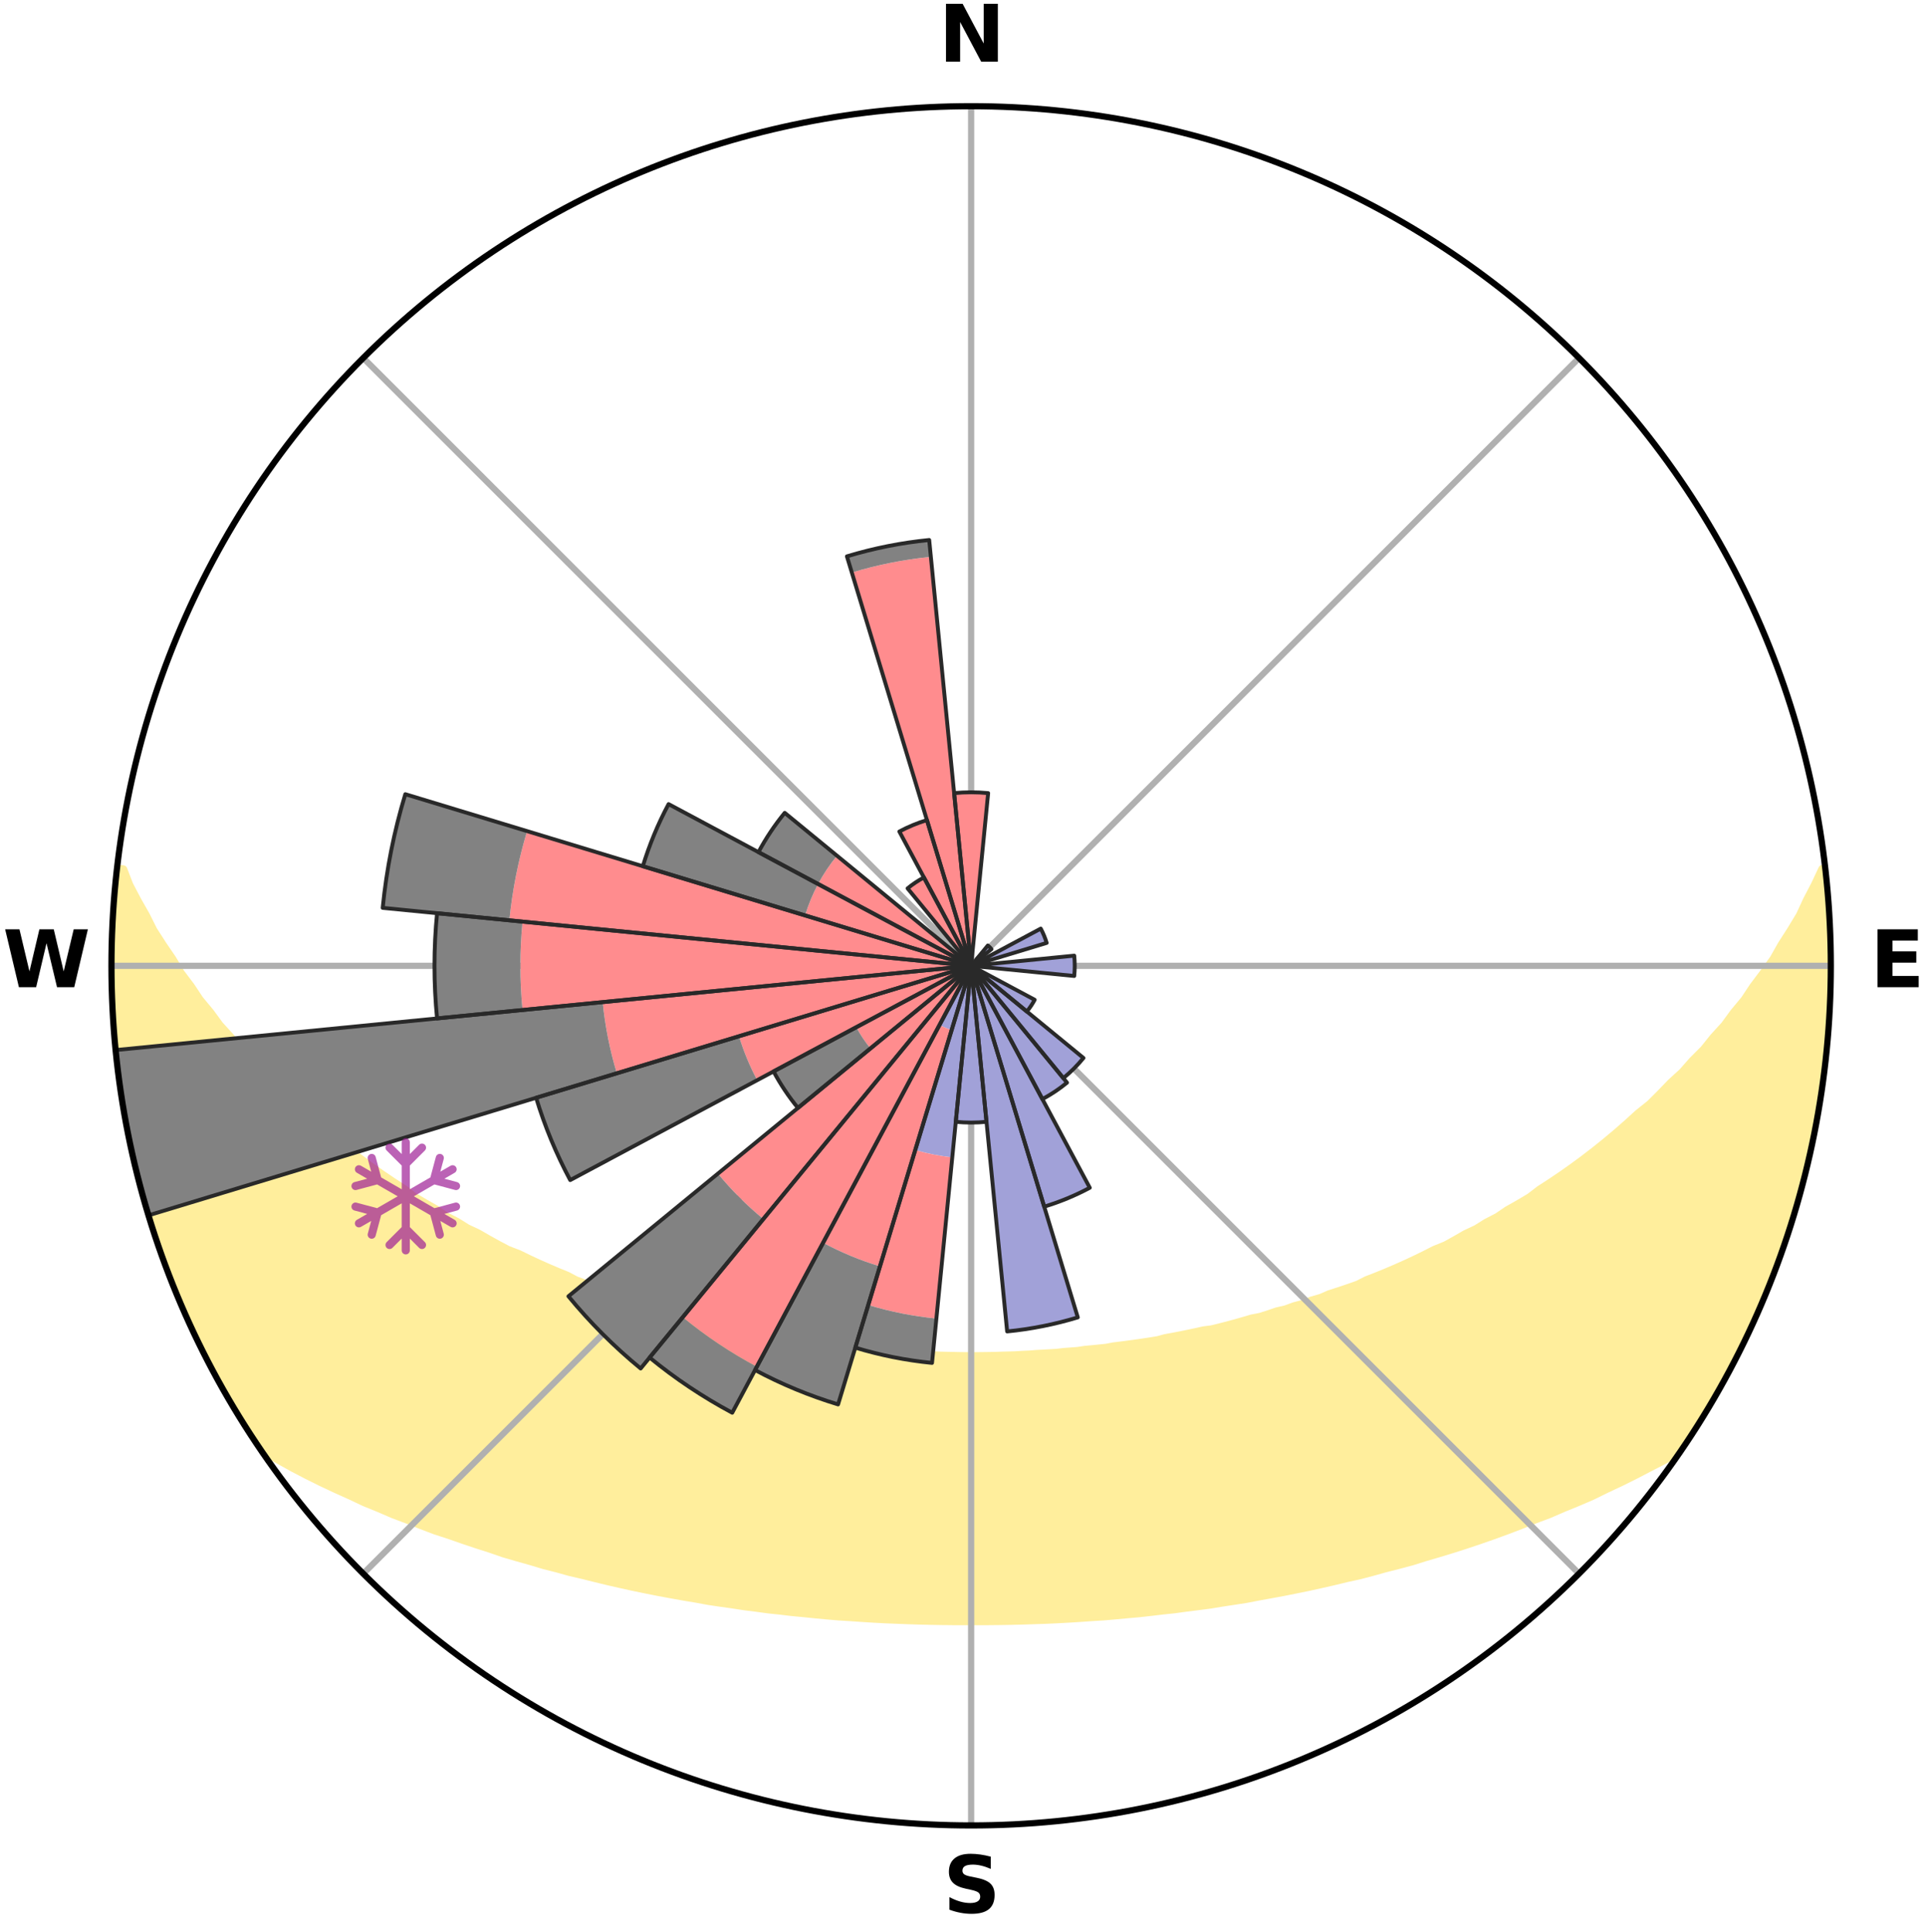 <?xml version="1.0" encoding="utf-8" standalone="no"?>
<!DOCTYPE svg PUBLIC "-//W3C//DTD SVG 1.1//EN"
  "http://www.w3.org/Graphics/SVG/1.1/DTD/svg11.dtd">
<svg xmlns:xlink="http://www.w3.org/1999/xlink" width="248.41pt" height="249.158pt" viewBox="0 0 248.41 249.158" xmlns="http://www.w3.org/2000/svg" version="1.1">
 <title>Ski Rose for Autrans</title>
 <defs>
  <style type="text/css">*{stroke-linejoin: round; stroke-linecap: butt}</style>
 </defs>
 <g id="figure_1">
  <g id="patch_1">
   <path d="M 0 249.158 
L 248.41 249.158 
L 248.41 0 
L 0 0 
z
" style="fill: #ffffff"/>
  </g>
  <g id="axes_1">
   <g id="patch_2">
    <path d="M 236.135 124.579 
C 236.135 110.018 233.267 95.599 227.695 82.147 
C 222.122 68.695 213.955 56.471 203.659 46.175 
C 193.363 35.879 181.139 27.711 167.687 22.139 
C 154.235 16.567 139.815 13.699 125.255 13.699 
C 110.694 13.699 96.275 16.567 82.823 22.139 
C 69.371 27.711 57.147 35.879 46.851 46.175 
C 36.555 56.471 28.387 68.695 22.815 82.147 
C 17.243 95.599 14.375 110.018 14.375 124.579 
C 14.375 139.14 17.243 153.559 22.815 167.011 
C 28.387 180.463 36.555 192.687 46.851 202.983 
C 57.147 213.279 69.371 221.447 82.823 227.019 
C 96.275 232.591 110.694 235.459 125.255 235.459 
C 139.815 235.459 154.235 232.591 167.687 227.019 
C 181.139 221.447 193.363 213.279 203.659 202.983 
C 213.955 192.687 222.122 180.463 227.695 167.011 
C 233.267 153.559 236.135 139.14 236.135 124.579 
M 125.255 124.579 
C 125.255 124.579 125.255 124.579 125.255 124.579 
C 125.255 124.579 125.255 124.579 125.255 124.579 
C 125.255 124.579 125.255 124.579 125.255 124.579 
C 125.255 124.579 125.255 124.579 125.255 124.579 
C 125.255 124.579 125.255 124.579 125.255 124.579 
C 125.255 124.579 125.255 124.579 125.255 124.579 
C 125.255 124.579 125.255 124.579 125.255 124.579 
C 125.255 124.579 125.255 124.579 125.255 124.579 
C 125.255 124.579 125.255 124.579 125.255 124.579 
C 125.255 124.579 125.255 124.579 125.255 124.579 
C 125.255 124.579 125.255 124.579 125.255 124.579 
C 125.255 124.579 125.255 124.579 125.255 124.579 
C 125.255 124.579 125.255 124.579 125.255 124.579 
C 125.255 124.579 125.255 124.579 125.255 124.579 
C 125.255 124.579 125.255 124.579 125.255 124.579 
C 125.255 124.579 125.255 124.579 125.255 124.579 
z
" style="fill: #ffffff"/>
   </g>
   <g id="PolyCollection_1">
    <defs>
     <path id="m58d18f60b1" d="M 235.399 -137.128 
L 235.028 -137.086 
L 234.077 -135.057 
L 233.039 -133.062 
L 232.141 -131.116 
L 230.982 -129.195 
L 229.777 -127.316 
L 228.743 -125.482 
L 227.459 -123.687 
L 226.14 -121.937 
L 225.005 -120.224 
L 223.625 -118.562 
L 222.433 -116.931 
L 221.001 -115.36 
L 219.758 -113.812 
L 218.28 -112.332 
L 216.994 -110.869 
L 215.477 -109.481 
L 214.152 -108.103 
L 212.811 -106.766 
L 211.247 -105.515 
L 209.876 -104.263 
L 208.493 -103.052 
L 207.097 -101.882 
L 205.691 -100.753 
L 204.276 -99.664 
L 202.853 -98.615 
L 201.424 -97.606 
L 199.989 -96.637 
L 198.551 -95.707 
L 197.294 -94.739 
L 195.849 -93.884 
L 194.403 -93.066 
L 193.135 -92.202 
L 191.689 -91.456 
L 190.417 -90.658 
L 188.976 -89.981 
L 187.704 -89.247 
L 186.432 -88.543 
L 185.004 -87.965 
L 183.738 -87.321 
L 182.474 -86.706 
L 181.214 -86.119 
L 179.958 -85.56 
L 178.706 -85.027 
L 177.461 -84.52 
L 176.221 -84.039 
L 175.117 -83.476 
L 173.888 -83.042 
L 172.667 -82.632 
L 171.455 -82.244 
L 170.366 -81.77 
L 169.169 -81.425 
L 168.088 -80.992 
L 166.908 -80.686 
L 165.837 -80.291 
L 164.676 -80.022 
L 163.617 -79.663 
L 162.562 -79.322 
L 161.429 -79.102 
L 160.388 -78.793 
L 159.352 -78.499 
L 158.322 -78.221 
L 157.297 -77.957 
L 156.278 -77.708 
L 155.203 -77.569 
L 154.2 -77.345 
L 153.203 -77.132 
L 152.212 -76.932 
L 151.228 -76.743 
L 150.25 -76.564 
L 149.321 -76.31 
L 148.352 -76.154 
L 147.39 -76.008 
L 146.434 -75.87 
L 145.484 -75.741 
L 144.541 -75.619 
L 143.603 -75.505 
L 142.695 -75.331 
L 141.766 -75.234 
L 140.842 -75.142 
L 139.924 -75.057 
L 139.026 -74.922 
L 138.115 -74.851 
L 137.209 -74.785 
L 136.318 -74.678 
L 135.418 -74.624 
L 134.523 -74.574 
L 133.631 -74.527 
L 132.746 -74.454 
L 131.859 -74.418 
L 130.976 -74.361 
L 130.093 -74.335 
L 129.211 -74.312 
L 128.331 -74.28 
L 127.452 -74.266 
L 126.573 -74.254 
L 125.694 -74.245 
L 124.816 -74.245 
L 123.937 -74.254 
L 123.058 -74.273 
L 122.179 -74.291 
L 121.299 -74.311 
L 120.419 -74.353 
L 119.536 -74.383 
L 118.651 -74.415 
L 117.768 -74.481 
L 116.879 -74.524 
L 115.986 -74.57 
L 115.099 -74.662 
L 114.201 -74.719 
L 113.299 -74.781 
L 112.407 -74.898 
L 111.498 -74.973 
L 110.584 -75.052 
L 109.666 -75.137 
L 108.764 -75.292 
L 107.837 -75.393 
L 106.905 -75.5 
L 105.967 -75.614 
L 105.054 -75.81 
L 104.107 -75.942 
L 103.154 -76.083 
L 102.194 -76.232 
L 101.229 -76.39 
L 100.257 -76.558 
L 99.278 -76.736 
L 98.294 -76.925 
L 97.303 -77.126 
L 96.305 -77.338 
L 95.302 -77.563 
L 94.293 -77.8 
L 93.277 -78.051 
L 92.256 -78.316 
L 91.229 -78.595 
L 90.117 -78.786 
L 89.075 -79.095 
L 88.029 -79.421 
L 86.978 -79.763 
L 85.828 -80.015 
L 84.765 -80.392 
L 83.596 -80.68 
L 82.522 -81.093 
L 81.335 -81.419 
L 80.251 -81.872 
L 79.049 -82.239 
L 77.957 -82.734 
L 76.741 -83.144 
L 75.516 -83.577 
L 74.283 -84.034 
L 73.18 -84.62 
L 71.938 -85.126 
L 70.69 -85.658 
L 69.438 -86.217 
L 68.181 -86.803 
L 66.922 -87.417 
L 65.503 -87.963 
L 64.235 -88.636 
L 62.967 -89.338 
L 61.699 -90.071 
L 60.262 -90.746 
L 58.993 -91.542 
L 57.551 -92.286 
L 56.286 -93.148 
L 54.844 -93.964 
L 53.403 -94.817 
L 52.15 -95.782 
L 50.715 -96.71 
L 49.284 -97.676 
L 47.858 -98.682 
L 46.438 -99.728 
L 45.026 -100.814 
L 43.624 -101.941 
L 42.232 -103.108 
L 40.851 -104.315 
L 39.484 -105.564 
L 37.923 -106.811 
L 36.585 -108.145 
L 35.263 -109.52 
L 33.75 -110.903 
L 32.466 -112.363 
L 30.991 -113.839 
L 29.751 -115.383 
L 28.321 -116.95 
L 27.131 -118.578 
L 25.754 -120.235 
L 24.621 -121.944 
L 23.305 -123.689 
L 22.236 -125.478 
L 20.99 -127.309 
L 19.785 -129.184 
L 18.834 -131.088 
L 17.725 -133.042 
L 16.682 -135.033 
L 15.911 -137.037 
L 15.112 -137.128 
L 15.112 -137.128 
L 14.99 -135.196 
L 14.769 -133.274 
L 14.714 -131.34 
L 14.505 -129.415 
L 14.514 -127.479 
L 14.426 -125.546 
L 14.5 -123.613 
L 14.421 -121.677 
L 14.558 -119.746 
L 14.601 -117.811 
L 14.741 -115.881 
L 15.033 -113.966 
L 15.11 -112.03 
L 15.401 -110.116 
L 15.605 -108.192 
L 15.956 -106.289 
L 16.337 -104.392 
L 16.637 -102.481 
L 17.008 -100.581 
L 17.477 -98.704 
L 17.975 -96.835 
L 18.503 -94.974 
L 18.963 -93.094 
L 19.551 -91.251 
L 20.169 -89.418 
L 20.743 -87.57 
L 21.421 -85.757 
L 22.129 -83.957 
L 22.868 -82.169 
L 23.637 -80.394 
L 24.37 -78.603 
L 25.206 -76.858 
L 26.075 -75.13 
L 26.919 -73.389 
L 27.861 -71.699 
L 28.79 -70.002 
L 29.73 -68.311 
L 30.72 -66.648 
L 31.76 -65.016 
L 32.794 -63.38 
L 34.028 -61.881 
L 35.905 -60.846 
L 37.741 -59.823 
L 39.599 -58.853 
L 41.463 -57.928 
L 43.335 -57.049 
L 45.204 -56.209 
L 47.012 -55.356 
L 48.88 -54.594 
L 50.684 -53.814 
L 52.536 -53.119 
L 54.33 -52.406 
L 56.118 -51.724 
L 57.951 -51.13 
L 59.724 -50.51 
L 61.489 -49.919 
L 63.246 -49.356 
L 64.95 -48.766 
L 66.691 -48.257 
L 68.422 -47.774 
L 70.108 -47.266 
L 71.82 -46.831 
L 73.487 -46.366 
L 75.179 -45.976 
L 76.833 -45.562 
L 78.475 -45.163 
L 80.112 -44.79 
L 81.739 -44.432 
L 83.36 -44.099 
L 84.969 -43.779 
L 86.574 -43.482 
L 88.167 -43.197 
L 89.755 -42.934 
L 91.317 -42.645 
L 92.887 -42.408 
L 94.452 -42.192 
L 95.995 -41.952 
L 97.543 -41.758 
L 99.075 -41.548 
L 100.612 -41.387 
L 102.133 -41.206 
L 103.656 -41.062 
L 105.167 -40.907 
L 106.674 -40.766 
L 108.177 -40.638 
L 109.68 -40.547 
L 111.175 -40.442 
L 112.667 -40.35 
L 114.155 -40.27 
L 115.642 -40.21 
L 117.125 -40.151 
L 118.607 -40.104 
L 120.086 -40.068 
L 121.564 -40.043 
L 123.041 -40.028 
L 124.517 -40.025 
L 125.993 -40.026 
L 127.469 -40.029 
L 128.946 -40.044 
L 130.424 -40.069 
L 131.903 -40.106 
L 133.384 -40.154 
L 134.868 -40.204 
L 136.354 -40.273 
L 137.842 -40.354 
L 139.334 -40.446 
L 140.828 -40.551 
L 142.332 -40.643 
L 143.835 -40.771 
L 145.341 -40.913 
L 146.858 -41.045 
L 148.374 -41.213 
L 149.895 -41.394 
L 151.432 -41.555 
L 152.964 -41.765 
L 154.512 -41.96 
L 156.07 -42.161 
L 157.619 -42.417 
L 159.189 -42.655 
L 160.77 -42.9 
L 162.339 -43.206 
L 163.931 -43.493 
L 165.535 -43.789 
L 167.144 -44.11 
L 168.765 -44.442 
L 170.391 -44.801 
L 172.028 -45.173 
L 173.67 -45.573 
L 175.353 -45.941 
L 177.015 -46.377 
L 178.681 -46.843 
L 180.393 -47.278 
L 182.115 -47.737 
L 183.81 -48.269 
L 185.55 -48.778 
L 187.3 -49.313 
L 189.058 -49.875 
L 190.824 -50.466 
L 192.599 -51.086 
L 194.38 -51.736 
L 196.168 -52.418 
L 197.961 -53.131 
L 199.813 -53.826 
L 201.616 -54.607 
L 203.484 -55.368 
L 205.351 -56.171 
L 207.16 -57.062 
L 209.032 -57.939 
L 210.895 -58.865 
L 212.754 -59.833 
L 214.657 -60.809 
L 216.466 -61.891 
L 217.711 -63.383 
L 218.76 -65.01 
L 219.792 -66.646 
L 220.768 -68.318 
L 221.713 -70.006 
L 222.681 -71.681 
L 223.532 -73.419 
L 224.423 -75.136 
L 225.263 -76.878 
L 226.052 -78.643 
L 226.915 -80.376 
L 227.594 -82.189 
L 228.382 -83.956 
L 229.059 -85.768 
L 229.744 -87.578 
L 230.382 -89.404 
L 230.974 -91.246 
L 231.519 -93.102 
L 232.019 -94.971 
L 232.585 -96.822 
L 233.058 -98.698 
L 233.423 -100.599 
L 233.876 -102.48 
L 234.203 -104.387 
L 234.581 -106.284 
L 234.816 -108.205 
L 235.119 -110.115 
L 235.42 -112.027 
L 235.497 -113.964 
L 235.72 -115.885 
L 235.88 -117.813 
L 236.006 -119.744 
L 235.957 -121.68 
L 236.035 -123.612 
L 236.077 -125.546 
L 236.064 -127.481 
L 236.017 -129.415 
L 235.792 -131.34 
L 235.701 -133.271 
L 235.577 -135.202 
L 235.399 -137.128 
z
" style="stroke: #ffee9c"/>
    </defs>
    <g clip-path="url(#p196d5968c2)">
     <use xlink:href="#m58d18f60b1" x="0" y="249.158" style="fill: #ffee9c; stroke: #ffee9c"/>
    </g>
   </g>
   <g id="matplotlib.axis_1">
    <g id="xtick_1">
     <g id="line2d_1">
      <path d="M 125.255 124.579 
L 125.255 13.699 
" clip-path="url(#p196d5968c2)" style="fill: none; stroke: #b0b0b0; stroke-width: 0.8; stroke-linecap: square"/>
     </g>
     <g id="text_1">
      <!-- N -->
      <g transform="translate(121.07 7.958) scale(0.1 -0.1)">
       <defs>
        <path id="DejaVuSans-Bold-4e" d="M 588 4666 
L 1931 4666 
L 3628 1466 
L 3628 4666 
L 4769 4666 
L 4769 0 
L 3425 0 
L 1728 3200 
L 1728 0 
L 588 0 
L 588 4666 
z
" transform="scale(0.016)"/>
       </defs>
       <use xlink:href="#DejaVuSans-Bold-4e"/>
      </g>
     </g>
    </g>
    <g id="xtick_2">
     <g id="line2d_2">
      <path d="M 125.255 124.579 
L 203.659 46.175 
" clip-path="url(#p196d5968c2)" style="fill: none; stroke: #b0b0b0; stroke-width: 0.8; stroke-linecap: square"/>
     </g>
    </g>
    <g id="xtick_3">
     <g id="line2d_3">
      <path d="M 125.255 124.579 
L 236.135 124.579 
" clip-path="url(#p196d5968c2)" style="fill: none; stroke: #b0b0b0; stroke-width: 0.8; stroke-linecap: square"/>
     </g>
     <g id="text_2">
      <!-- E -->
      <g transform="translate(241.219 127.338) scale(0.1 -0.1)">
       <defs>
        <path id="DejaVuSans-Bold-45" d="M 588 4666 
L 3834 4666 
L 3834 3756 
L 1791 3756 
L 1791 2888 
L 3713 2888 
L 3713 1978 
L 1791 1978 
L 1791 909 
L 3903 909 
L 3903 0 
L 588 0 
L 588 4666 
z
" transform="scale(0.016)"/>
       </defs>
       <use xlink:href="#DejaVuSans-Bold-45"/>
      </g>
     </g>
    </g>
    <g id="xtick_4">
     <g id="line2d_4">
      <path d="M 125.255 124.579 
L 203.659 202.983 
" clip-path="url(#p196d5968c2)" style="fill: none; stroke: #b0b0b0; stroke-width: 0.8; stroke-linecap: square"/>
     </g>
    </g>
    <g id="xtick_5">
     <g id="line2d_5">
      <path d="M 125.255 124.579 
L 125.255 235.459 
" clip-path="url(#p196d5968c2)" style="fill: none; stroke: #b0b0b0; stroke-width: 0.8; stroke-linecap: square"/>
     </g>
     <g id="text_3">
      <!-- S -->
      <g transform="translate(121.654 246.718) scale(0.1 -0.1)">
       <defs>
        <path id="DejaVuSans-Bold-53" d="M 3834 4519 
L 3834 3531 
Q 3450 3703 3084 3790 
Q 2719 3878 2394 3878 
Q 1963 3878 1756 3759 
Q 1550 3641 1550 3391 
Q 1550 3203 1689 3098 
Q 1828 2994 2194 2919 
L 2706 2816 
Q 3484 2659 3812 2340 
Q 4141 2022 4141 1434 
Q 4141 663 3683 286 
Q 3225 -91 2284 -91 
Q 1841 -91 1394 -6 
Q 947 78 500 244 
L 500 1259 
Q 947 1022 1364 901 
Q 1781 781 2169 781 
Q 2563 781 2772 912 
Q 2981 1044 2981 1288 
Q 2981 1506 2839 1625 
Q 2697 1744 2272 1838 
L 1806 1941 
Q 1106 2091 782 2419 
Q 459 2747 459 3303 
Q 459 4000 909 4375 
Q 1359 4750 2203 4750 
Q 2588 4750 2994 4692 
Q 3400 4634 3834 4519 
z
" transform="scale(0.016)"/>
       </defs>
       <use xlink:href="#DejaVuSans-Bold-53"/>
      </g>
     </g>
    </g>
    <g id="xtick_6">
     <g id="line2d_6">
      <path d="M 125.255 124.579 
L 46.851 202.983 
" clip-path="url(#p196d5968c2)" style="fill: none; stroke: #b0b0b0; stroke-width: 0.8; stroke-linecap: square"/>
     </g>
    </g>
    <g id="xtick_7">
     <g id="line2d_7">
      <path d="M 125.255 124.579 
L 14.375 124.579 
" clip-path="url(#p196d5968c2)" style="fill: none; stroke: #b0b0b0; stroke-width: 0.8; stroke-linecap: square"/>
     </g>
     <g id="text_4">
      <!-- W -->
      <g transform="translate(0.36 127.338) scale(0.1 -0.1)">
       <defs>
        <path id="DejaVuSans-Bold-57" d="M 191 4666 
L 1344 4666 
L 2150 1275 
L 2950 4666 
L 4109 4666 
L 4909 1275 
L 5716 4666 
L 6859 4666 
L 5759 0 
L 4372 0 
L 3525 3547 
L 2688 0 
L 1300 0 
L 191 4666 
z
" transform="scale(0.016)"/>
       </defs>
       <use xlink:href="#DejaVuSans-Bold-57"/>
      </g>
     </g>
    </g>
    <g id="xtick_8">
     <g id="line2d_8">
      <path d="M 125.255 124.579 
L 46.851 46.175 
" clip-path="url(#p196d5968c2)" style="fill: none; stroke: #b0b0b0; stroke-width: 0.8; stroke-linecap: square"/>
     </g>
    </g>
   </g>
   <g id="matplotlib.axis_2"/>
   <g id="patch_3">
    <path d="M 125.255 124.579 
C 125.255 124.579 125.255 124.579 125.255 124.579 
C 125.255 124.579 125.255 124.579 125.255 124.579 
L 125.255 124.579 
C 125.255 124.579 125.255 124.579 125.255 124.579 
C 125.255 124.579 125.255 124.579 125.255 124.579 
z
" clip-path="url(#p196d5968c2)" style="fill: #d9d9d9"/>
   </g>
   <g id="patch_4">
    <path d="M 125.255 124.579 
C 125.255 124.579 125.255 124.579 125.255 124.579 
C 125.255 124.579 125.255 124.579 125.255 124.579 
L 125.255 124.579 
C 125.255 124.579 125.255 124.579 125.255 124.579 
C 125.255 124.579 125.255 124.579 125.255 124.579 
z
" clip-path="url(#p196d5968c2)" style="fill: #d9d9d9"/>
   </g>
   <g id="patch_5">
    <path d="M 125.255 124.579 
C 125.255 124.579 125.255 124.579 125.255 124.579 
C 125.255 124.579 125.255 124.579 125.255 124.579 
L 125.255 124.579 
C 125.255 124.579 125.255 124.579 125.255 124.579 
C 125.255 124.579 125.255 124.579 125.255 124.579 
z
" clip-path="url(#p196d5968c2)" style="fill: #d9d9d9"/>
   </g>
   <g id="patch_6">
    <path d="M 125.255 124.579 
C 125.255 124.579 125.255 124.579 125.255 124.579 
C 125.255 124.579 125.255 124.579 125.255 124.579 
L 125.255 124.579 
C 125.255 124.579 125.255 124.579 125.255 124.579 
C 125.255 124.579 125.255 124.579 125.255 124.579 
z
" clip-path="url(#p196d5968c2)" style="fill: #d9d9d9"/>
   </g>
   <g id="patch_7">
    <path d="M 125.255 124.579 
C 125.255 124.579 125.255 124.579 125.255 124.579 
C 125.255 124.579 125.255 124.579 125.255 124.579 
L 125.255 124.579 
C 125.255 124.579 125.255 124.579 125.255 124.579 
C 125.255 124.579 125.255 124.579 125.255 124.579 
z
" clip-path="url(#p196d5968c2)" style="fill: #d9d9d9"/>
   </g>
   <g id="patch_8">
    <path d="M 125.255 124.579 
C 125.255 124.579 125.255 124.579 125.255 124.579 
C 125.255 124.579 125.255 124.579 125.255 124.579 
L 125.255 124.579 
C 125.255 124.579 125.255 124.579 125.255 124.579 
C 125.255 124.579 125.255 124.579 125.255 124.579 
z
" clip-path="url(#p196d5968c2)" style="fill: #d9d9d9"/>
   </g>
   <g id="patch_9">
    <path d="M 125.255 124.579 
C 125.255 124.579 125.255 124.579 125.255 124.579 
C 125.255 124.579 125.255 124.579 125.255 124.579 
L 125.255 124.579 
C 125.255 124.579 125.255 124.579 125.255 124.579 
C 125.255 124.579 125.255 124.579 125.255 124.579 
z
" clip-path="url(#p196d5968c2)" style="fill: #d9d9d9"/>
   </g>
   <g id="patch_10">
    <path d="M 125.255 124.579 
C 125.255 124.579 125.255 124.579 125.255 124.579 
C 125.255 124.579 125.255 124.579 125.255 124.579 
L 125.255 124.579 
C 125.255 124.579 125.255 124.579 125.255 124.579 
C 125.255 124.579 125.255 124.579 125.255 124.579 
z
" clip-path="url(#p196d5968c2)" style="fill: #d9d9d9"/>
   </g>
   <g id="patch_11">
    <path d="M 125.255 124.579 
C 125.255 124.579 125.255 124.579 125.255 124.579 
C 125.255 124.579 125.255 124.579 125.255 124.579 
L 125.255 124.579 
C 125.255 124.579 125.255 124.579 125.255 124.579 
C 125.255 124.579 125.255 124.579 125.255 124.579 
z
" clip-path="url(#p196d5968c2)" style="fill: #d9d9d9"/>
   </g>
   <g id="patch_12">
    <path d="M 125.255 124.579 
C 125.255 124.579 125.255 124.579 125.255 124.579 
C 125.255 124.579 125.255 124.579 125.255 124.579 
L 125.255 124.579 
C 125.255 124.579 125.255 124.579 125.255 124.579 
C 125.255 124.579 125.255 124.579 125.255 124.579 
z
" clip-path="url(#p196d5968c2)" style="fill: #d9d9d9"/>
   </g>
   <g id="patch_13">
    <path d="M 125.255 124.579 
C 125.255 124.579 125.255 124.579 125.255 124.579 
C 125.255 124.579 125.255 124.579 125.255 124.579 
L 125.255 124.579 
C 125.255 124.579 125.255 124.579 125.255 124.579 
C 125.255 124.579 125.255 124.579 125.255 124.579 
z
" clip-path="url(#p196d5968c2)" style="fill: #d9d9d9"/>
   </g>
   <g id="patch_14">
    <path d="M 125.255 124.579 
C 125.255 124.579 125.255 124.579 125.255 124.579 
C 125.255 124.579 125.255 124.579 125.255 124.579 
L 125.255 124.579 
C 125.255 124.579 125.255 124.579 125.255 124.579 
C 125.255 124.579 125.255 124.579 125.255 124.579 
z
" clip-path="url(#p196d5968c2)" style="fill: #d9d9d9"/>
   </g>
   <g id="patch_15">
    <path d="M 125.255 124.579 
C 125.255 124.579 125.255 124.579 125.255 124.579 
C 125.255 124.579 125.255 124.579 125.255 124.579 
L 125.255 124.579 
C 125.255 124.579 125.255 124.579 125.255 124.579 
C 125.255 124.579 125.255 124.579 125.255 124.579 
z
" clip-path="url(#p196d5968c2)" style="fill: #d9d9d9"/>
   </g>
   <g id="patch_16">
    <path d="M 125.255 124.579 
C 125.255 124.579 125.255 124.579 125.255 124.579 
C 125.255 124.579 125.255 124.579 125.255 124.579 
L 125.255 124.579 
C 125.255 124.579 125.255 124.579 125.255 124.579 
C 125.255 124.579 125.255 124.579 125.255 124.579 
z
" clip-path="url(#p196d5968c2)" style="fill: #d9d9d9"/>
   </g>
   <g id="patch_17">
    <path d="M 125.255 124.579 
C 125.255 124.579 125.255 124.579 125.255 124.579 
C 125.255 124.579 125.255 124.579 125.255 124.579 
L 125.255 124.579 
C 125.255 124.579 125.255 124.579 125.255 124.579 
C 125.255 124.579 125.255 124.579 125.255 124.579 
z
" clip-path="url(#p196d5968c2)" style="fill: #d9d9d9"/>
   </g>
   <g id="patch_18">
    <path d="M 125.255 124.579 
C 125.255 124.579 125.255 124.579 125.255 124.579 
C 125.255 124.579 125.255 124.579 125.255 124.579 
L 125.255 124.579 
C 125.255 124.579 125.255 124.579 125.255 124.579 
C 125.255 124.579 125.255 124.579 125.255 124.579 
z
" clip-path="url(#p196d5968c2)" style="fill: #d9d9d9"/>
   </g>
   <g id="patch_19">
    <path d="M 125.255 124.579 
C 125.255 124.579 125.255 124.579 125.255 124.579 
C 125.255 124.579 125.255 124.579 125.255 124.579 
L 125.255 124.579 
C 125.255 124.579 125.255 124.579 125.255 124.579 
C 125.255 124.579 125.255 124.579 125.255 124.579 
z
" clip-path="url(#p196d5968c2)" style="fill: #d9d9d9"/>
   </g>
   <g id="patch_20">
    <path d="M 125.255 124.579 
C 125.255 124.579 125.255 124.579 125.255 124.579 
C 125.255 124.579 125.255 124.579 125.255 124.579 
L 125.255 124.579 
C 125.255 124.579 125.255 124.579 125.255 124.579 
C 125.255 124.579 125.255 124.579 125.255 124.579 
z
" clip-path="url(#p196d5968c2)" style="fill: #d9d9d9"/>
   </g>
   <g id="patch_21">
    <path d="M 125.255 124.579 
C 125.255 124.579 125.255 124.579 125.255 124.579 
C 125.255 124.579 125.255 124.579 125.255 124.579 
L 125.255 124.579 
C 125.255 124.579 125.255 124.579 125.255 124.579 
C 125.255 124.579 125.255 124.579 125.255 124.579 
z
" clip-path="url(#p196d5968c2)" style="fill: #d9d9d9"/>
   </g>
   <g id="patch_22">
    <path d="M 125.255 124.579 
C 125.255 124.579 125.255 124.579 125.255 124.579 
C 125.255 124.579 125.255 124.579 125.255 124.579 
L 125.255 124.579 
C 125.255 124.579 125.255 124.579 125.255 124.579 
C 125.255 124.579 125.255 124.579 125.255 124.579 
z
" clip-path="url(#p196d5968c2)" style="fill: #d9d9d9"/>
   </g>
   <g id="patch_23">
    <path d="M 125.255 124.579 
C 125.255 124.579 125.255 124.579 125.255 124.579 
C 125.255 124.579 125.255 124.579 125.255 124.579 
L 125.255 124.579 
C 125.255 124.579 125.255 124.579 125.255 124.579 
C 125.255 124.579 125.255 124.579 125.255 124.579 
z
" clip-path="url(#p196d5968c2)" style="fill: #d9d9d9"/>
   </g>
   <g id="patch_24">
    <path d="M 125.255 124.579 
C 125.255 124.579 125.255 124.579 125.255 124.579 
C 125.255 124.579 125.255 124.579 125.255 124.579 
L 125.255 124.579 
C 125.255 124.579 125.255 124.579 125.255 124.579 
C 125.255 124.579 125.255 124.579 125.255 124.579 
z
" clip-path="url(#p196d5968c2)" style="fill: #d9d9d9"/>
   </g>
   <g id="patch_25">
    <path d="M 125.255 124.579 
C 125.255 124.579 125.255 124.579 125.255 124.579 
C 125.255 124.579 125.255 124.579 125.255 124.579 
L 125.255 124.579 
C 125.255 124.579 125.255 124.579 125.255 124.579 
C 125.255 124.579 125.255 124.579 125.255 124.579 
z
" clip-path="url(#p196d5968c2)" style="fill: #d9d9d9"/>
   </g>
   <g id="patch_26">
    <path d="M 125.255 124.579 
C 125.255 124.579 125.255 124.579 125.255 124.579 
C 125.255 124.579 125.255 124.579 125.255 124.579 
L 125.255 124.579 
C 125.255 124.579 125.255 124.579 125.255 124.579 
C 125.255 124.579 125.255 124.579 125.255 124.579 
z
" clip-path="url(#p196d5968c2)" style="fill: #d9d9d9"/>
   </g>
   <g id="patch_27">
    <path d="M 125.255 124.579 
C 125.255 124.579 125.255 124.579 125.255 124.579 
C 125.255 124.579 125.255 124.579 125.255 124.579 
L 125.255 124.579 
C 125.255 124.579 125.255 124.579 125.255 124.579 
C 125.255 124.579 125.255 124.579 125.255 124.579 
z
" clip-path="url(#p196d5968c2)" style="fill: #d9d9d9"/>
   </g>
   <g id="patch_28">
    <path d="M 125.255 124.579 
C 125.255 124.579 125.255 124.579 125.255 124.579 
C 125.255 124.579 125.255 124.579 125.255 124.579 
L 125.255 124.579 
C 125.255 124.579 125.255 124.579 125.255 124.579 
C 125.255 124.579 125.255 124.579 125.255 124.579 
z
" clip-path="url(#p196d5968c2)" style="fill: #d9d9d9"/>
   </g>
   <g id="patch_29">
    <path d="M 125.255 124.579 
C 125.255 124.579 125.255 124.579 125.255 124.579 
C 125.255 124.579 125.255 124.579 125.255 124.579 
L 125.255 124.579 
C 125.255 124.579 125.255 124.579 125.255 124.579 
C 125.255 124.579 125.255 124.579 125.255 124.579 
z
" clip-path="url(#p196d5968c2)" style="fill: #d9d9d9"/>
   </g>
   <g id="patch_30">
    <path d="M 125.255 124.579 
C 125.255 124.579 125.255 124.579 125.255 124.579 
C 125.255 124.579 125.255 124.579 125.255 124.579 
L 125.255 124.579 
C 125.255 124.579 125.255 124.579 125.255 124.579 
C 125.255 124.579 125.255 124.579 125.255 124.579 
z
" clip-path="url(#p196d5968c2)" style="fill: #d9d9d9"/>
   </g>
   <g id="patch_31">
    <path d="M 125.255 124.579 
C 125.255 124.579 125.255 124.579 125.255 124.579 
C 125.255 124.579 125.255 124.579 125.255 124.579 
L 125.255 124.579 
C 125.255 124.579 125.255 124.579 125.255 124.579 
C 125.255 124.579 125.255 124.579 125.255 124.579 
z
" clip-path="url(#p196d5968c2)" style="fill: #d9d9d9"/>
   </g>
   <g id="patch_32">
    <path d="M 125.255 124.579 
C 125.255 124.579 125.255 124.579 125.255 124.579 
C 125.255 124.579 125.255 124.579 125.255 124.579 
L 125.255 124.579 
C 125.255 124.579 125.255 124.579 125.255 124.579 
C 125.255 124.579 125.255 124.579 125.255 124.579 
z
" clip-path="url(#p196d5968c2)" style="fill: #d9d9d9"/>
   </g>
   <g id="patch_33">
    <path d="M 125.255 124.579 
C 125.255 124.579 125.255 124.579 125.255 124.579 
C 125.255 124.579 125.255 124.579 125.255 124.579 
L 125.255 124.579 
C 125.255 124.579 125.255 124.579 125.255 124.579 
C 125.255 124.579 125.255 124.579 125.255 124.579 
z
" clip-path="url(#p196d5968c2)" style="fill: #d9d9d9"/>
   </g>
   <g id="patch_34">
    <path d="M 125.255 124.579 
C 125.255 124.579 125.255 124.579 125.255 124.579 
C 125.255 124.579 125.255 124.579 125.255 124.579 
L 125.255 124.579 
C 125.255 124.579 125.255 124.579 125.255 124.579 
C 125.255 124.579 125.255 124.579 125.255 124.579 
z
" clip-path="url(#p196d5968c2)" style="fill: #d9d9d9"/>
   </g>
   <g id="patch_35">
    <path d="M 125.255 124.579 
C 125.255 124.579 125.255 124.579 125.255 124.579 
C 125.255 124.579 125.255 124.579 125.255 124.579 
L 125.255 124.579 
C 125.255 124.579 125.255 124.579 125.255 124.579 
C 125.255 124.579 125.255 124.579 125.255 124.579 
z
" clip-path="url(#p196d5968c2)" style="fill: #a1a1d8"/>
   </g>
   <g id="patch_36">
    <path d="M 125.255 124.579 
C 125.255 124.579 125.255 124.579 125.255 124.579 
C 125.255 124.579 125.255 124.579 125.255 124.579 
L 125.255 124.579 
C 125.255 124.579 125.255 124.579 125.255 124.579 
C 125.255 124.579 125.255 124.579 125.255 124.579 
z
" clip-path="url(#p196d5968c2)" style="fill: #a1a1d8"/>
   </g>
   <g id="patch_37">
    <path d="M 125.255 124.579 
C 125.255 124.579 125.255 124.579 125.255 124.579 
C 125.255 124.579 125.255 124.579 125.255 124.579 
L 125.255 124.579 
C 125.255 124.579 125.255 124.579 125.255 124.579 
C 125.255 124.579 125.255 124.579 125.255 124.579 
z
" clip-path="url(#p196d5968c2)" style="fill: #a1a1d8"/>
   </g>
   <g id="patch_38">
    <path d="M 125.255 124.579 
C 125.255 124.579 125.255 124.579 125.255 124.579 
C 125.255 124.579 125.255 124.579 125.255 124.579 
L 125.255 124.579 
C 125.255 124.579 125.255 124.579 125.255 124.579 
C 125.255 124.579 125.255 124.579 125.255 124.579 
z
" clip-path="url(#p196d5968c2)" style="fill: #a1a1d8"/>
   </g>
   <g id="patch_39">
    <path d="M 125.255 124.579 
C 125.255 124.579 125.255 124.579 125.255 124.579 
C 125.255 124.579 125.255 124.579 125.255 124.579 
L 127.878 122.426 
C 127.808 122.34 127.733 122.258 127.655 122.179 
C 127.576 122.101 127.494 122.026 127.408 121.956 
z
" clip-path="url(#p196d5968c2)" style="fill: #a1a1d8"/>
   </g>
   <g id="patch_40">
    <path d="M 125.255 124.579 
C 125.255 124.579 125.255 124.579 125.255 124.579 
C 125.255 124.579 125.255 124.579 125.255 124.579 
L 125.255 124.579 
C 125.255 124.579 125.255 124.579 125.255 124.579 
C 125.255 124.579 125.255 124.579 125.255 124.579 
z
" clip-path="url(#p196d5968c2)" style="fill: #a1a1d8"/>
   </g>
   <g id="patch_41">
    <path d="M 125.255 124.579 
C 125.255 124.579 125.255 124.579 125.255 124.579 
C 125.255 124.579 125.255 124.579 125.255 124.579 
L 134.997 121.624 
C 134.901 121.305 134.788 120.991 134.661 120.683 
C 134.533 120.375 134.391 120.074 134.234 119.78 
z
" clip-path="url(#p196d5968c2)" style="fill: #a1a1d8"/>
   </g>
   <g id="patch_42">
    <path d="M 125.255 124.579 
C 125.255 124.579 125.255 124.579 125.255 124.579 
C 125.255 124.579 125.255 124.579 125.255 124.579 
L 125.255 124.579 
C 125.255 124.579 125.255 124.579 125.255 124.579 
C 125.255 124.579 125.255 124.579 125.255 124.579 
z
" clip-path="url(#p196d5968c2)" style="fill: #a1a1d8"/>
   </g>
   <g id="patch_43">
    <path d="M 125.255 124.579 
C 125.255 124.579 125.255 124.579 125.255 124.579 
C 125.255 124.579 125.255 124.579 125.255 124.579 
L 138.551 125.889 
C 138.594 125.453 138.616 125.016 138.616 124.579 
C 138.616 124.142 138.594 123.705 138.551 123.269 
z
" clip-path="url(#p196d5968c2)" style="fill: #a1a1d8"/>
   </g>
   <g id="patch_44">
    <path d="M 125.255 124.579 
C 125.255 124.579 125.255 124.579 125.255 124.579 
C 125.255 124.579 125.255 124.579 125.255 124.579 
L 125.255 124.579 
C 125.255 124.579 125.255 124.579 125.255 124.579 
C 125.255 124.579 125.255 124.579 125.255 124.579 
z
" clip-path="url(#p196d5968c2)" style="fill: #a1a1d8"/>
   </g>
   <g id="patch_45">
    <path d="M 125.255 124.579 
C 125.255 124.579 125.255 124.579 125.255 124.579 
C 125.255 124.579 125.255 124.579 125.255 124.579 
L 125.255 124.579 
C 125.255 124.579 125.255 124.579 125.255 124.579 
C 125.255 124.579 125.255 124.579 125.255 124.579 
z
" clip-path="url(#p196d5968c2)" style="fill: #a1a1d8"/>
   </g>
   <g id="patch_46">
    <path d="M 125.255 124.579 
C 125.255 124.579 125.255 124.579 125.255 124.579 
C 125.255 124.579 125.255 124.579 125.255 124.579 
L 132.439 130.475 
C 132.632 130.24 132.813 129.995 132.982 129.742 
C 133.151 129.49 133.308 129.228 133.451 128.96 
z
" clip-path="url(#p196d5968c2)" style="fill: #a1a1d8"/>
   </g>
   <g id="patch_47">
    <path d="M 125.255 124.579 
C 125.255 124.579 125.255 124.579 125.255 124.579 
C 125.255 124.579 125.255 124.579 125.255 124.579 
L 137.145 139.067 
C 137.619 138.678 138.074 138.266 138.508 137.832 
C 138.941 137.398 139.354 136.943 139.743 136.469 
z
" clip-path="url(#p196d5968c2)" style="fill: #a1a1d8"/>
   </g>
   <g id="patch_48">
    <path d="M 125.255 124.579 
C 125.255 124.579 125.255 124.579 125.255 124.579 
C 125.255 124.579 125.255 124.579 125.255 124.579 
L 134.445 141.772 
C 135.008 141.471 135.555 141.143 136.086 140.789 
C 136.616 140.434 137.129 140.054 137.622 139.649 
z
" clip-path="url(#p196d5968c2)" style="fill: #a1a1d8"/>
   </g>
   <g id="patch_49">
    <path d="M 125.255 124.579 
C 125.255 124.579 125.255 124.579 125.255 124.579 
C 125.255 124.579 125.255 124.579 125.255 124.579 
L 134.678 155.644 
C 135.695 155.335 136.696 154.977 137.678 154.57 
C 138.659 154.164 139.62 153.709 140.557 153.208 
z
" clip-path="url(#p196d5968c2)" style="fill: #a1a1d8"/>
   </g>
   <g id="patch_50">
    <path d="M 125.255 124.579 
C 125.255 124.579 125.255 124.579 125.255 124.579 
C 125.255 124.579 125.255 124.579 125.255 124.579 
L 129.9 171.741 
C 131.444 171.589 132.979 171.361 134.5 171.058 
C 136.022 170.756 137.527 170.379 139.011 169.928 
z
" clip-path="url(#p196d5968c2)" style="fill: #a1a1d8"/>
   </g>
   <g id="patch_51">
    <path d="M 125.255 124.579 
C 125.255 124.579 125.255 124.579 125.255 124.579 
C 125.255 124.579 125.255 124.579 125.255 124.579 
L 123.273 144.702 
C 123.932 144.767 124.593 144.799 125.255 144.799 
C 125.917 144.799 126.578 144.767 127.237 144.702 
z
" clip-path="url(#p196d5968c2)" style="fill: #a1a1d8"/>
   </g>
   <g id="patch_52">
    <path d="M 125.255 124.579 
C 125.255 124.579 125.255 124.579 125.255 124.579 
C 125.255 124.579 125.255 124.579 125.255 124.579 
L 118.049 148.333 
C 118.827 148.569 119.615 148.766 120.412 148.925 
C 121.209 149.083 122.013 149.202 122.822 149.282 
z
" clip-path="url(#p196d5968c2)" style="fill: #a1a1d8"/>
   </g>
   <g id="patch_53">
    <path d="M 125.255 124.579 
C 125.255 124.579 125.255 124.579 125.255 124.579 
C 125.255 124.579 125.255 124.579 125.255 124.579 
L 121.176 132.21 
C 121.426 132.343 121.682 132.464 121.944 132.573 
C 122.205 132.681 122.472 132.776 122.743 132.859 
z
" clip-path="url(#p196d5968c2)" style="fill: #a1a1d8"/>
   </g>
   <g id="patch_54">
    <path d="M 125.255 124.579 
C 125.255 124.579 125.255 124.579 125.255 124.579 
C 125.255 124.579 125.255 124.579 125.255 124.579 
L 125.255 124.579 
C 125.255 124.579 125.255 124.579 125.255 124.579 
C 125.255 124.579 125.255 124.579 125.255 124.579 
z
" clip-path="url(#p196d5968c2)" style="fill: #a1a1d8"/>
   </g>
   <g id="patch_55">
    <path d="M 125.255 124.579 
C 125.255 124.579 125.255 124.579 125.255 124.579 
C 125.255 124.579 125.255 124.579 125.255 124.579 
L 125.255 124.579 
C 125.255 124.579 125.255 124.579 125.255 124.579 
C 125.255 124.579 125.255 124.579 125.255 124.579 
z
" clip-path="url(#p196d5968c2)" style="fill: #a1a1d8"/>
   </g>
   <g id="patch_56">
    <path d="M 125.255 124.579 
C 125.255 124.579 125.255 124.579 125.255 124.579 
C 125.255 124.579 125.255 124.579 125.255 124.579 
L 125.255 124.579 
C 125.255 124.579 125.255 124.579 125.255 124.579 
C 125.255 124.579 125.255 124.579 125.255 124.579 
z
" clip-path="url(#p196d5968c2)" style="fill: #a1a1d8"/>
   </g>
   <g id="patch_57">
    <path d="M 125.255 124.579 
C 125.255 124.579 125.255 124.579 125.255 124.579 
C 125.255 124.579 125.255 124.579 125.255 124.579 
L 125.255 124.579 
C 125.255 124.579 125.255 124.579 125.255 124.579 
C 125.255 124.579 125.255 124.579 125.255 124.579 
z
" clip-path="url(#p196d5968c2)" style="fill: #a1a1d8"/>
   </g>
   <g id="patch_58">
    <path d="M 125.255 124.579 
C 125.255 124.579 125.255 124.579 125.255 124.579 
C 125.255 124.579 125.255 124.579 125.255 124.579 
L 125.255 124.579 
C 125.255 124.579 125.255 124.579 125.255 124.579 
C 125.255 124.579 125.255 124.579 125.255 124.579 
z
" clip-path="url(#p196d5968c2)" style="fill: #a1a1d8"/>
   </g>
   <g id="patch_59">
    <path d="M 125.255 124.579 
C 125.255 124.579 125.255 124.579 125.255 124.579 
C 125.255 124.579 125.255 124.579 125.255 124.579 
L 125.255 124.579 
C 125.255 124.579 125.255 124.579 125.255 124.579 
C 125.255 124.579 125.255 124.579 125.255 124.579 
z
" clip-path="url(#p196d5968c2)" style="fill: #a1a1d8"/>
   </g>
   <g id="patch_60">
    <path d="M 125.255 124.579 
C 125.255 124.579 125.255 124.579 125.255 124.579 
C 125.255 124.579 125.255 124.579 125.255 124.579 
L 125.255 124.579 
C 125.255 124.579 125.255 124.579 125.255 124.579 
C 125.255 124.579 125.255 124.579 125.255 124.579 
z
" clip-path="url(#p196d5968c2)" style="fill: #a1a1d8"/>
   </g>
   <g id="patch_61">
    <path d="M 125.255 124.579 
C 125.255 124.579 125.255 124.579 125.255 124.579 
C 125.255 124.579 125.255 124.579 125.255 124.579 
L 125.255 124.579 
C 125.255 124.579 125.255 124.579 125.255 124.579 
C 125.255 124.579 125.255 124.579 125.255 124.579 
z
" clip-path="url(#p196d5968c2)" style="fill: #a1a1d8"/>
   </g>
   <g id="patch_62">
    <path d="M 125.255 124.579 
C 125.255 124.579 125.255 124.579 125.255 124.579 
C 125.255 124.579 125.255 124.579 125.255 124.579 
L 125.255 124.579 
C 125.255 124.579 125.255 124.579 125.255 124.579 
C 125.255 124.579 125.255 124.579 125.255 124.579 
z
" clip-path="url(#p196d5968c2)" style="fill: #a1a1d8"/>
   </g>
   <g id="patch_63">
    <path d="M 125.255 124.579 
C 125.255 124.579 125.255 124.579 125.255 124.579 
C 125.255 124.579 125.255 124.579 125.255 124.579 
L 125.255 124.579 
C 125.255 124.579 125.255 124.579 125.255 124.579 
C 125.255 124.579 125.255 124.579 125.255 124.579 
z
" clip-path="url(#p196d5968c2)" style="fill: #a1a1d8"/>
   </g>
   <g id="patch_64">
    <path d="M 125.255 124.579 
C 125.255 124.579 125.255 124.579 125.255 124.579 
C 125.255 124.579 125.255 124.579 125.255 124.579 
L 125.255 124.579 
C 125.255 124.579 125.255 124.579 125.255 124.579 
C 125.255 124.579 125.255 124.579 125.255 124.579 
z
" clip-path="url(#p196d5968c2)" style="fill: #a1a1d8"/>
   </g>
   <g id="patch_65">
    <path d="M 125.255 124.579 
C 125.255 124.579 125.255 124.579 125.255 124.579 
C 125.255 124.579 125.255 124.579 125.255 124.579 
L 125.255 124.579 
C 125.255 124.579 125.255 124.579 125.255 124.579 
C 125.255 124.579 125.255 124.579 125.255 124.579 
z
" clip-path="url(#p196d5968c2)" style="fill: #a1a1d8"/>
   </g>
   <g id="patch_66">
    <path d="M 125.255 124.579 
C 125.255 124.579 125.255 124.579 125.255 124.579 
C 125.255 124.579 125.255 124.579 125.255 124.579 
L 125.255 124.579 
C 125.255 124.579 125.255 124.579 125.255 124.579 
C 125.255 124.579 125.255 124.579 125.255 124.579 
z
" clip-path="url(#p196d5968c2)" style="fill: #a1a1d8"/>
   </g>
   <g id="patch_67">
    <path d="M 125.255 124.579 
C 125.255 124.579 125.255 124.579 125.255 124.579 
C 125.255 124.579 125.255 124.579 125.255 124.579 
L 127.449 102.304 
C 126.72 102.232 125.987 102.196 125.255 102.196 
C 124.522 102.196 123.79 102.232 123.061 102.304 
z
" clip-path="url(#p196d5968c2)" style="fill: #ff8c8e"/>
   </g>
   <g id="patch_68">
    <path d="M 125.255 124.579 
C 125.255 124.579 125.255 124.579 125.255 124.579 
C 125.255 124.579 125.255 124.579 125.255 124.579 
L 125.255 124.579 
C 125.255 124.579 125.255 124.579 125.255 124.579 
C 125.255 124.579 125.255 124.579 125.255 124.579 
z
" clip-path="url(#p196d5968c2)" style="fill: #ff8c8e"/>
   </g>
   <g id="patch_69">
    <path d="M 125.255 124.579 
C 125.255 124.579 125.255 124.579 125.255 124.579 
C 125.255 124.579 125.255 124.579 125.255 124.579 
L 125.255 124.579 
C 125.255 124.579 125.255 124.579 125.255 124.579 
C 125.255 124.579 125.255 124.579 125.255 124.579 
z
" clip-path="url(#p196d5968c2)" style="fill: #ff8c8e"/>
   </g>
   <g id="patch_70">
    <path d="M 125.255 124.579 
C 125.255 124.579 125.255 124.579 125.255 124.579 
C 125.255 124.579 125.255 124.579 125.255 124.579 
L 125.255 124.579 
C 125.255 124.579 125.255 124.579 125.255 124.579 
C 125.255 124.579 125.255 124.579 125.255 124.579 
z
" clip-path="url(#p196d5968c2)" style="fill: #ff8c8e"/>
   </g>
   <g id="patch_71">
    <path d="M 127.408 121.956 
C 127.494 122.026 127.576 122.101 127.655 122.179 
C 127.733 122.258 127.808 122.34 127.878 122.426 
L 127.878 122.426 
C 127.808 122.34 127.733 122.258 127.655 122.179 
C 127.576 122.101 127.494 122.026 127.408 121.956 
z
" clip-path="url(#p196d5968c2)" style="fill: #ff8c8e"/>
   </g>
   <g id="patch_72">
    <path d="M 125.255 124.579 
C 125.255 124.579 125.255 124.579 125.255 124.579 
C 125.255 124.579 125.255 124.579 125.255 124.579 
L 125.255 124.579 
C 125.255 124.579 125.255 124.579 125.255 124.579 
C 125.255 124.579 125.255 124.579 125.255 124.579 
z
" clip-path="url(#p196d5968c2)" style="fill: #ff8c8e"/>
   </g>
   <g id="patch_73">
    <path d="M 134.234 119.78 
C 134.391 120.074 134.533 120.375 134.661 120.683 
C 134.788 120.991 134.901 121.305 134.997 121.624 
L 134.997 121.624 
C 134.901 121.305 134.788 120.991 134.661 120.683 
C 134.533 120.375 134.391 120.074 134.234 119.78 
z
" clip-path="url(#p196d5968c2)" style="fill: #ff8c8e"/>
   </g>
   <g id="patch_74">
    <path d="M 125.255 124.579 
C 125.255 124.579 125.255 124.579 125.255 124.579 
C 125.255 124.579 125.255 124.579 125.255 124.579 
L 125.255 124.579 
C 125.255 124.579 125.255 124.579 125.255 124.579 
C 125.255 124.579 125.255 124.579 125.255 124.579 
z
" clip-path="url(#p196d5968c2)" style="fill: #ff8c8e"/>
   </g>
   <g id="patch_75">
    <path d="M 138.551 123.269 
C 138.594 123.705 138.616 124.142 138.616 124.579 
C 138.616 125.016 138.594 125.453 138.551 125.889 
L 138.551 125.889 
C 138.594 125.453 138.616 125.016 138.616 124.579 
C 138.616 124.142 138.594 123.705 138.551 123.269 
z
" clip-path="url(#p196d5968c2)" style="fill: #ff8c8e"/>
   </g>
   <g id="patch_76">
    <path d="M 125.255 124.579 
C 125.255 124.579 125.255 124.579 125.255 124.579 
C 125.255 124.579 125.255 124.579 125.255 124.579 
L 125.255 124.579 
C 125.255 124.579 125.255 124.579 125.255 124.579 
C 125.255 124.579 125.255 124.579 125.255 124.579 
z
" clip-path="url(#p196d5968c2)" style="fill: #ff8c8e"/>
   </g>
   <g id="patch_77">
    <path d="M 125.255 124.579 
C 125.255 124.579 125.255 124.579 125.255 124.579 
C 125.255 124.579 125.255 124.579 125.255 124.579 
L 125.255 124.579 
C 125.255 124.579 125.255 124.579 125.255 124.579 
C 125.255 124.579 125.255 124.579 125.255 124.579 
z
" clip-path="url(#p196d5968c2)" style="fill: #ff8c8e"/>
   </g>
   <g id="patch_78">
    <path d="M 133.451 128.96 
C 133.308 129.228 133.151 129.49 132.982 129.742 
C 132.813 129.995 132.632 130.24 132.439 130.475 
L 132.439 130.475 
C 132.632 130.24 132.813 129.995 132.982 129.742 
C 133.151 129.49 133.308 129.228 133.451 128.96 
z
" clip-path="url(#p196d5968c2)" style="fill: #ff8c8e"/>
   </g>
   <g id="patch_79">
    <path d="M 139.743 136.469 
C 139.354 136.943 138.941 137.398 138.508 137.832 
C 138.074 138.266 137.619 138.678 137.145 139.067 
L 137.145 139.067 
C 137.619 138.678 138.074 138.266 138.508 137.832 
C 138.941 137.398 139.354 136.943 139.743 136.469 
z
" clip-path="url(#p196d5968c2)" style="fill: #ff8c8e"/>
   </g>
   <g id="patch_80">
    <path d="M 137.622 139.649 
C 137.129 140.054 136.616 140.434 136.086 140.789 
C 135.555 141.143 135.008 141.471 134.445 141.772 
L 134.445 141.772 
C 135.008 141.471 135.555 141.143 136.086 140.789 
C 136.616 140.434 137.129 140.054 137.622 139.649 
z
" clip-path="url(#p196d5968c2)" style="fill: #ff8c8e"/>
   </g>
   <g id="patch_81">
    <path d="M 140.557 153.208 
C 139.62 153.709 138.659 154.164 137.678 154.57 
C 136.696 154.977 135.695 155.335 134.678 155.644 
L 134.678 155.644 
C 135.695 155.335 136.696 154.977 137.678 154.57 
C 138.659 154.164 139.62 153.709 140.557 153.208 
z
" clip-path="url(#p196d5968c2)" style="fill: #ff8c8e"/>
   </g>
   <g id="patch_82">
    <path d="M 139.011 169.928 
C 137.527 170.379 136.022 170.756 134.5 171.058 
C 132.979 171.361 131.444 171.589 129.9 171.741 
L 129.9 171.741 
C 131.444 171.589 132.979 171.361 134.5 171.058 
C 136.022 170.756 137.527 170.379 139.011 169.928 
z
" clip-path="url(#p196d5968c2)" style="fill: #ff8c8e"/>
   </g>
   <g id="patch_83">
    <path d="M 127.237 144.702 
C 126.578 144.767 125.917 144.799 125.255 144.799 
C 124.593 144.799 123.932 144.767 123.273 144.702 
L 123.273 144.702 
C 123.932 144.767 124.593 144.799 125.255 144.799 
C 125.917 144.799 126.578 144.767 127.237 144.702 
z
" clip-path="url(#p196d5968c2)" style="fill: #ff8c8e"/>
   </g>
   <g id="patch_84">
    <path d="M 122.822 149.282 
C 122.013 149.202 121.209 149.083 120.412 148.925 
C 119.615 148.766 118.827 148.569 118.049 148.333 
L 111.983 168.331 
C 113.415 168.765 114.868 169.129 116.335 169.421 
C 117.803 169.713 119.284 169.932 120.773 170.079 
z
" clip-path="url(#p196d5968c2)" style="fill: #ff8c8e"/>
   </g>
   <g id="patch_85">
    <path d="M 122.743 132.859 
C 122.472 132.776 122.205 132.681 121.944 132.573 
C 121.682 132.464 121.426 132.343 121.176 132.21 
L 106.158 160.307 
C 107.327 160.932 108.527 161.499 109.752 162.007 
C 110.977 162.514 112.226 162.961 113.495 163.346 
z
" clip-path="url(#p196d5968c2)" style="fill: #ff8c8e"/>
   </g>
   <g id="patch_86">
    <path d="M 125.255 124.579 
C 125.255 124.579 125.255 124.579 125.255 124.579 
C 125.255 124.579 125.255 124.579 125.255 124.579 
L 88.059 169.903 
C 89.542 171.12 91.084 172.264 92.68 173.331 
C 94.276 174.397 95.923 175.384 97.615 176.289 
z
" clip-path="url(#p196d5968c2)" style="fill: #ff8c8e"/>
   </g>
   <g id="patch_87">
    <path d="M 125.255 124.579 
C 125.255 124.579 125.255 124.579 125.255 124.579 
C 125.255 124.579 125.255 124.579 125.255 124.579 
L 92.595 151.383 
C 93.472 152.452 94.401 153.477 95.379 154.455 
C 96.357 155.433 97.382 156.362 98.451 157.239 
z
" clip-path="url(#p196d5968c2)" style="fill: #ff8c8e"/>
   </g>
   <g id="patch_88">
    <path d="M 125.255 124.579 
C 125.255 124.579 125.255 124.579 125.255 124.579 
C 125.255 124.579 125.255 124.579 125.255 124.579 
L 110.441 132.497 
C 110.7 132.982 110.983 133.454 111.288 133.911 
C 111.593 134.369 111.921 134.81 112.27 135.235 
z
" clip-path="url(#p196d5968c2)" style="fill: #ff8c8e"/>
   </g>
   <g id="patch_89">
    <path d="M 125.255 124.579 
C 125.255 124.579 125.255 124.579 125.255 124.579 
C 125.255 124.579 125.255 124.579 125.255 124.579 
L 95.314 133.662 
C 95.611 134.642 95.957 135.606 96.348 136.552 
C 96.74 137.499 97.178 138.425 97.661 139.328 
z
" clip-path="url(#p196d5968c2)" style="fill: #ff8c8e"/>
   </g>
   <g id="patch_90">
    <path d="M 125.255 124.579 
C 125.255 124.579 125.255 124.579 125.255 124.579 
C 125.255 124.579 125.255 124.579 125.255 124.579 
L 77.732 129.26 
C 77.885 130.815 78.114 132.362 78.419 133.895 
C 78.724 135.428 79.104 136.945 79.558 138.441 
z
" clip-path="url(#p196d5968c2)" style="fill: #ff8c8e"/>
   </g>
   <g id="patch_91">
    <path d="M 125.255 124.579 
C 125.255 124.579 125.255 124.579 125.255 124.579 
C 125.255 124.579 125.255 124.579 125.255 124.579 
L 67.395 118.88 
C 67.209 120.774 67.115 122.676 67.115 124.579 
C 67.115 126.482 67.209 128.384 67.395 130.278 
z
" clip-path="url(#p196d5968c2)" style="fill: #ff8c8e"/>
   </g>
   <g id="patch_92">
    <path d="M 125.255 124.579 
C 125.255 124.579 125.255 124.579 125.255 124.579 
C 125.255 124.579 125.255 124.579 125.255 124.579 
L 67.984 107.206 
C 67.415 109.081 66.939 110.982 66.557 112.903 
C 66.175 114.825 65.887 116.763 65.695 118.713 
z
" clip-path="url(#p196d5968c2)" style="fill: #ff8c8e"/>
   </g>
   <g id="patch_93">
    <path d="M 125.255 124.579 
C 125.255 124.579 125.255 124.579 125.255 124.579 
C 125.255 124.579 125.255 124.579 125.255 124.579 
L 105.515 114.028 
C 105.17 114.674 104.856 115.337 104.576 116.014 
C 104.295 116.69 104.049 117.381 103.836 118.082 
z
" clip-path="url(#p196d5968c2)" style="fill: #ff8c8e"/>
   </g>
   <g id="patch_94">
    <path d="M 125.255 124.579 
C 125.255 124.579 125.255 124.579 125.255 124.579 
C 125.255 124.579 125.255 124.579 125.255 124.579 
L 107.953 110.38 
C 107.488 110.946 107.051 111.535 106.644 112.144 
C 106.237 112.753 105.86 113.382 105.515 114.028 
z
" clip-path="url(#p196d5968c2)" style="fill: #ff8c8e"/>
   </g>
   <g id="patch_95">
    <path d="M 125.255 124.579 
C 125.255 124.579 125.255 124.579 125.255 124.579 
C 125.255 124.579 125.255 124.579 125.255 124.579 
L 125.255 124.579 
C 125.255 124.579 125.255 124.579 125.255 124.579 
C 125.255 124.579 125.255 124.579 125.255 124.579 
z
" clip-path="url(#p196d5968c2)" style="fill: #ff8c8e"/>
   </g>
   <g id="patch_96">
    <path d="M 125.255 124.579 
C 125.255 124.579 125.255 124.579 125.255 124.579 
C 125.255 124.579 125.255 124.579 125.255 124.579 
L 119.163 113.182 
C 118.79 113.382 118.427 113.599 118.075 113.834 
C 117.724 114.069 117.384 114.321 117.057 114.59 
z
" clip-path="url(#p196d5968c2)" style="fill: #ff8c8e"/>
   </g>
   <g id="patch_97">
    <path d="M 125.255 124.579 
C 125.255 124.579 125.255 124.579 125.255 124.579 
C 125.255 124.579 125.255 124.579 125.255 124.579 
L 119.553 105.783 
C 118.938 105.969 118.332 106.186 117.738 106.432 
C 117.144 106.678 116.563 106.953 115.996 107.256 
z
" clip-path="url(#p196d5968c2)" style="fill: #ff8c8e"/>
   </g>
   <g id="patch_98">
    <path d="M 125.255 124.579 
C 125.255 124.579 125.255 124.579 125.255 124.579 
C 125.255 124.579 125.255 124.579 125.255 124.579 
L 120.059 71.824 
C 118.332 71.994 116.615 72.248 114.913 72.587 
C 113.211 72.925 111.527 73.347 109.867 73.851 
z
" clip-path="url(#p196d5968c2)" style="fill: #ff8c8e"/>
   </g>
   <g id="patch_99">
    <path d="M 123.061 102.304 
C 123.79 102.232 124.522 102.196 125.255 102.196 
C 125.987 102.196 126.72 102.232 127.449 102.304 
L 127.449 102.304 
C 126.72 102.232 125.987 102.196 125.255 102.196 
C 124.522 102.196 123.79 102.232 123.061 102.304 
z
" clip-path="url(#p196d5968c2)" style="fill: #828282"/>
   </g>
   <g id="patch_100">
    <path d="M 125.255 124.579 
C 125.255 124.579 125.255 124.579 125.255 124.579 
C 125.255 124.579 125.255 124.579 125.255 124.579 
L 125.255 124.579 
C 125.255 124.579 125.255 124.579 125.255 124.579 
C 125.255 124.579 125.255 124.579 125.255 124.579 
z
" clip-path="url(#p196d5968c2)" style="fill: #828282"/>
   </g>
   <g id="patch_101">
    <path d="M 125.255 124.579 
C 125.255 124.579 125.255 124.579 125.255 124.579 
C 125.255 124.579 125.255 124.579 125.255 124.579 
L 125.255 124.579 
C 125.255 124.579 125.255 124.579 125.255 124.579 
C 125.255 124.579 125.255 124.579 125.255 124.579 
z
" clip-path="url(#p196d5968c2)" style="fill: #828282"/>
   </g>
   <g id="patch_102">
    <path d="M 125.255 124.579 
C 125.255 124.579 125.255 124.579 125.255 124.579 
C 125.255 124.579 125.255 124.579 125.255 124.579 
L 125.255 124.579 
C 125.255 124.579 125.255 124.579 125.255 124.579 
C 125.255 124.579 125.255 124.579 125.255 124.579 
z
" clip-path="url(#p196d5968c2)" style="fill: #828282"/>
   </g>
   <g id="patch_103">
    <path d="M 127.408 121.956 
C 127.494 122.026 127.576 122.101 127.655 122.179 
C 127.733 122.258 127.808 122.34 127.878 122.426 
L 127.878 122.426 
C 127.808 122.34 127.733 122.258 127.655 122.179 
C 127.576 122.101 127.494 122.026 127.408 121.956 
z
" clip-path="url(#p196d5968c2)" style="fill: #828282"/>
   </g>
   <g id="patch_104">
    <path d="M 125.255 124.579 
C 125.255 124.579 125.255 124.579 125.255 124.579 
C 125.255 124.579 125.255 124.579 125.255 124.579 
L 125.255 124.579 
C 125.255 124.579 125.255 124.579 125.255 124.579 
C 125.255 124.579 125.255 124.579 125.255 124.579 
z
" clip-path="url(#p196d5968c2)" style="fill: #828282"/>
   </g>
   <g id="patch_105">
    <path d="M 134.234 119.78 
C 134.391 120.074 134.533 120.375 134.661 120.683 
C 134.788 120.991 134.901 121.305 134.997 121.624 
L 134.997 121.624 
C 134.901 121.305 134.788 120.991 134.661 120.683 
C 134.533 120.375 134.391 120.074 134.234 119.78 
z
" clip-path="url(#p196d5968c2)" style="fill: #828282"/>
   </g>
   <g id="patch_106">
    <path d="M 125.255 124.579 
C 125.255 124.579 125.255 124.579 125.255 124.579 
C 125.255 124.579 125.255 124.579 125.255 124.579 
L 125.255 124.579 
C 125.255 124.579 125.255 124.579 125.255 124.579 
C 125.255 124.579 125.255 124.579 125.255 124.579 
z
" clip-path="url(#p196d5968c2)" style="fill: #828282"/>
   </g>
   <g id="patch_107">
    <path d="M 138.551 123.269 
C 138.594 123.705 138.616 124.142 138.616 124.579 
C 138.616 125.016 138.594 125.453 138.551 125.889 
L 138.551 125.889 
C 138.594 125.453 138.616 125.016 138.616 124.579 
C 138.616 124.142 138.594 123.705 138.551 123.269 
z
" clip-path="url(#p196d5968c2)" style="fill: #828282"/>
   </g>
   <g id="patch_108">
    <path d="M 125.255 124.579 
C 125.255 124.579 125.255 124.579 125.255 124.579 
C 125.255 124.579 125.255 124.579 125.255 124.579 
L 125.255 124.579 
C 125.255 124.579 125.255 124.579 125.255 124.579 
C 125.255 124.579 125.255 124.579 125.255 124.579 
z
" clip-path="url(#p196d5968c2)" style="fill: #828282"/>
   </g>
   <g id="patch_109">
    <path d="M 125.255 124.579 
C 125.255 124.579 125.255 124.579 125.255 124.579 
C 125.255 124.579 125.255 124.579 125.255 124.579 
L 125.255 124.579 
C 125.255 124.579 125.255 124.579 125.255 124.579 
C 125.255 124.579 125.255 124.579 125.255 124.579 
z
" clip-path="url(#p196d5968c2)" style="fill: #828282"/>
   </g>
   <g id="patch_110">
    <path d="M 133.451 128.96 
C 133.308 129.228 133.151 129.49 132.982 129.742 
C 132.813 129.995 132.632 130.24 132.439 130.475 
L 132.439 130.475 
C 132.632 130.24 132.813 129.995 132.982 129.742 
C 133.151 129.49 133.308 129.228 133.451 128.96 
z
" clip-path="url(#p196d5968c2)" style="fill: #828282"/>
   </g>
   <g id="patch_111">
    <path d="M 139.743 136.469 
C 139.354 136.943 138.941 137.398 138.508 137.832 
C 138.074 138.266 137.619 138.678 137.145 139.067 
L 137.145 139.067 
C 137.619 138.678 138.074 138.266 138.508 137.832 
C 138.941 137.398 139.354 136.943 139.743 136.469 
z
" clip-path="url(#p196d5968c2)" style="fill: #828282"/>
   </g>
   <g id="patch_112">
    <path d="M 137.622 139.649 
C 137.129 140.054 136.616 140.434 136.086 140.789 
C 135.555 141.143 135.008 141.471 134.445 141.772 
L 134.445 141.772 
C 135.008 141.471 135.555 141.143 136.086 140.789 
C 136.616 140.434 137.129 140.054 137.622 139.649 
z
" clip-path="url(#p196d5968c2)" style="fill: #828282"/>
   </g>
   <g id="patch_113">
    <path d="M 140.557 153.208 
C 139.62 153.709 138.659 154.164 137.678 154.57 
C 136.696 154.977 135.695 155.335 134.678 155.644 
L 134.678 155.644 
C 135.695 155.335 136.696 154.977 137.678 154.57 
C 138.659 154.164 139.62 153.709 140.557 153.208 
z
" clip-path="url(#p196d5968c2)" style="fill: #828282"/>
   </g>
   <g id="patch_114">
    <path d="M 139.011 169.928 
C 137.527 170.379 136.022 170.756 134.5 171.058 
C 132.979 171.361 131.444 171.589 129.9 171.741 
L 129.9 171.741 
C 131.444 171.589 132.979 171.361 134.5 171.058 
C 136.022 170.756 137.527 170.379 139.011 169.928 
z
" clip-path="url(#p196d5968c2)" style="fill: #828282"/>
   </g>
   <g id="patch_115">
    <path d="M 127.237 144.702 
C 126.578 144.767 125.917 144.799 125.255 144.799 
C 124.593 144.799 123.932 144.767 123.273 144.702 
L 123.273 144.702 
C 123.932 144.767 124.593 144.799 125.255 144.799 
C 125.917 144.799 126.578 144.767 127.237 144.702 
z
" clip-path="url(#p196d5968c2)" style="fill: #828282"/>
   </g>
   <g id="patch_116">
    <path d="M 120.773 170.079 
C 119.284 169.932 117.803 169.713 116.335 169.421 
C 114.868 169.129 113.415 168.765 111.983 168.331 
L 110.315 173.83 
C 111.927 174.319 113.562 174.729 115.214 175.058 
C 116.866 175.386 118.534 175.634 120.21 175.799 
z
" clip-path="url(#p196d5968c2)" style="fill: #828282"/>
   </g>
   <g id="patch_117">
    <path d="M 113.495 163.346 
C 112.226 162.961 110.977 162.514 109.752 162.007 
C 108.527 161.499 107.327 160.932 106.158 160.307 
L 97.385 176.72 
C 99.092 177.632 100.842 178.46 102.63 179.201 
C 104.418 179.941 106.241 180.593 108.093 181.155 
z
" clip-path="url(#p196d5968c2)" style="fill: #828282"/>
   </g>
   <g id="patch_118">
    <path d="M 97.615 176.289 
C 95.923 175.384 94.276 174.397 92.68 173.331 
C 91.084 172.264 89.542 171.12 88.059 169.903 
L 83.787 175.108 
C 85.441 176.465 87.16 177.741 88.939 178.929 
C 90.718 180.118 92.554 181.219 94.441 182.227 
z
" clip-path="url(#p196d5968c2)" style="fill: #828282"/>
   </g>
   <g id="patch_119">
    <path d="M 98.451 157.239 
C 97.382 156.362 96.357 155.433 95.379 154.455 
C 94.401 153.477 93.472 152.452 92.595 151.383 
L 73.315 167.205 
C 74.711 168.905 76.188 170.535 77.743 172.09 
C 79.299 173.646 80.929 175.123 82.629 176.519 
z
" clip-path="url(#p196d5968c2)" style="fill: #828282"/>
   </g>
   <g id="patch_120">
    <path d="M 112.27 135.235 
C 111.921 134.81 111.593 134.369 111.288 133.911 
C 110.983 133.454 110.7 132.982 110.441 132.497 
L 99.771 138.201 
C 100.217 139.035 100.703 139.846 101.229 140.633 
C 101.754 141.419 102.318 142.179 102.918 142.911 
z
" clip-path="url(#p196d5968c2)" style="fill: #828282"/>
   </g>
   <g id="patch_121">
    <path d="M 97.661 139.328 
C 97.178 138.425 96.74 137.499 96.348 136.552 
C 95.957 135.606 95.611 134.642 95.314 133.662 
L 69.147 141.599 
C 69.704 143.436 70.351 145.244 71.085 147.017 
C 71.82 148.79 72.641 150.526 73.545 152.218 
z
" clip-path="url(#p196d5968c2)" style="fill: #828282"/>
   </g>
   <g id="patch_122">
    <path d="M 79.558 138.441 
C 79.104 136.945 78.724 135.428 78.419 133.895 
C 78.114 132.362 77.885 130.815 77.732 129.26 
L 14.909 135.447 
C 15.264 139.059 15.797 142.651 16.505 146.211 
C 17.213 149.77 18.096 153.293 19.149 156.766 
z
" clip-path="url(#p196d5968c2)" style="fill: #828282"/>
   </g>
   <g id="patch_123">
    <path d="M 67.395 130.278 
C 67.209 128.384 67.115 126.482 67.115 124.579 
C 67.115 122.676 67.209 120.774 67.395 118.88 
L 56.371 117.795 
C 56.149 120.049 56.037 122.313 56.037 124.579 
C 56.037 126.845 56.149 129.109 56.371 131.364 
z
" clip-path="url(#p196d5968c2)" style="fill: #828282"/>
   </g>
   <g id="patch_124">
    <path d="M 65.695 118.713 
C 65.887 116.763 66.175 114.825 66.557 112.903 
C 66.939 110.982 67.415 109.081 67.984 107.206 
L 52.276 102.441 
C 51.551 104.83 50.944 107.253 50.457 109.701 
C 49.97 112.149 49.604 114.62 49.359 117.104 
z
" clip-path="url(#p196d5968c2)" style="fill: #828282"/>
   </g>
   <g id="patch_125">
    <path d="M 103.836 118.082 
C 104.049 117.381 104.295 116.69 104.576 116.014 
C 104.856 115.337 105.17 114.674 105.515 114.028 
L 86.232 103.721 
C 85.549 104.998 84.929 106.308 84.375 107.646 
C 83.821 108.984 83.333 110.349 82.912 111.735 
z
" clip-path="url(#p196d5968c2)" style="fill: #828282"/>
   </g>
   <g id="patch_126">
    <path d="M 105.515 114.028 
C 105.86 113.382 106.237 112.753 106.644 112.144 
C 107.051 111.535 107.488 110.946 107.953 110.38 
L 101.212 104.847 
C 100.566 105.634 99.959 106.452 99.393 107.299 
C 98.828 108.145 98.304 109.019 97.824 109.917 
z
" clip-path="url(#p196d5968c2)" style="fill: #828282"/>
   </g>
   <g id="patch_127">
    <path d="M 125.255 124.579 
C 125.255 124.579 125.255 124.579 125.255 124.579 
C 125.255 124.579 125.255 124.579 125.255 124.579 
L 125.255 124.579 
C 125.255 124.579 125.255 124.579 125.255 124.579 
C 125.255 124.579 125.255 124.579 125.255 124.579 
z
" clip-path="url(#p196d5968c2)" style="fill: #828282"/>
   </g>
   <g id="patch_128">
    <path d="M 117.057 114.59 
C 117.384 114.321 117.724 114.069 118.075 113.834 
C 118.427 113.599 118.79 113.382 119.163 113.182 
L 119.163 113.182 
C 118.79 113.382 118.427 113.599 118.075 113.834 
C 117.724 114.069 117.384 114.321 117.057 114.59 
z
" clip-path="url(#p196d5968c2)" style="fill: #828282"/>
   </g>
   <g id="patch_129">
    <path d="M 115.996 107.256 
C 116.563 106.953 117.144 106.678 117.738 106.432 
C 118.332 106.186 118.938 105.969 119.553 105.783 
L 119.553 105.783 
C 118.938 105.969 118.332 106.186 117.738 106.432 
C 117.144 106.678 116.563 106.953 115.996 107.256 
z
" clip-path="url(#p196d5968c2)" style="fill: #828282"/>
   </g>
   <g id="patch_130">
    <path d="M 109.867 73.851 
C 111.527 73.347 113.211 72.925 114.913 72.587 
C 116.615 72.248 118.332 71.994 120.059 71.824 
L 119.845 69.652 
C 118.047 69.829 116.259 70.094 114.487 70.447 
C 112.715 70.799 110.962 71.238 109.233 71.763 
z
" clip-path="url(#p196d5968c2)" style="fill: #828282"/>
   </g>
   <g id="patch_131">
    <path d="M 125.255 124.579 
C 125.255 124.579 125.255 124.579 125.255 124.579 
C 125.255 124.579 125.255 124.579 125.255 124.579 
L 127.449 102.304 
C 126.72 102.232 125.987 102.196 125.255 102.196 
C 124.522 102.196 123.79 102.232 123.061 102.304 
L 125.255 124.579 
z
" clip-path="url(#p196d5968c2)" style="fill: none; stroke: #292929; stroke-width: 0.5; stroke-linejoin: miter"/>
   </g>
   <g id="patch_132">
    <path d="M 125.255 124.579 
C 125.255 124.579 125.255 124.579 125.255 124.579 
C 125.255 124.579 125.255 124.579 125.255 124.579 
L 125.255 124.579 
C 125.255 124.579 125.255 124.579 125.255 124.579 
C 125.255 124.579 125.255 124.579 125.255 124.579 
L 125.255 124.579 
z
" clip-path="url(#p196d5968c2)" style="fill: none; stroke: #292929; stroke-width: 0.5; stroke-linejoin: miter"/>
   </g>
   <g id="patch_133">
    <path d="M 125.255 124.579 
C 125.255 124.579 125.255 124.579 125.255 124.579 
C 125.255 124.579 125.255 124.579 125.255 124.579 
L 125.255 124.579 
C 125.255 124.579 125.255 124.579 125.255 124.579 
C 125.255 124.579 125.255 124.579 125.255 124.579 
L 125.255 124.579 
z
" clip-path="url(#p196d5968c2)" style="fill: none; stroke: #292929; stroke-width: 0.5; stroke-linejoin: miter"/>
   </g>
   <g id="patch_134">
    <path d="M 125.255 124.579 
C 125.255 124.579 125.255 124.579 125.255 124.579 
C 125.255 124.579 125.255 124.579 125.255 124.579 
L 125.255 124.579 
C 125.255 124.579 125.255 124.579 125.255 124.579 
C 125.255 124.579 125.255 124.579 125.255 124.579 
L 125.255 124.579 
z
" clip-path="url(#p196d5968c2)" style="fill: none; stroke: #292929; stroke-width: 0.5; stroke-linejoin: miter"/>
   </g>
   <g id="patch_135">
    <path d="M 125.255 124.579 
C 125.255 124.579 125.255 124.579 125.255 124.579 
C 125.255 124.579 125.255 124.579 125.255 124.579 
L 127.878 122.426 
C 127.808 122.34 127.733 122.258 127.655 122.179 
C 127.576 122.101 127.494 122.026 127.408 121.956 
L 125.255 124.579 
z
" clip-path="url(#p196d5968c2)" style="fill: none; stroke: #292929; stroke-width: 0.5; stroke-linejoin: miter"/>
   </g>
   <g id="patch_136">
    <path d="M 125.255 124.579 
C 125.255 124.579 125.255 124.579 125.255 124.579 
C 125.255 124.579 125.255 124.579 125.255 124.579 
L 125.255 124.579 
C 125.255 124.579 125.255 124.579 125.255 124.579 
C 125.255 124.579 125.255 124.579 125.255 124.579 
L 125.255 124.579 
z
" clip-path="url(#p196d5968c2)" style="fill: none; stroke: #292929; stroke-width: 0.5; stroke-linejoin: miter"/>
   </g>
   <g id="patch_137">
    <path d="M 125.255 124.579 
C 125.255 124.579 125.255 124.579 125.255 124.579 
C 125.255 124.579 125.255 124.579 125.255 124.579 
L 134.997 121.624 
C 134.901 121.305 134.788 120.991 134.661 120.683 
C 134.533 120.375 134.391 120.074 134.234 119.78 
L 125.255 124.579 
z
" clip-path="url(#p196d5968c2)" style="fill: none; stroke: #292929; stroke-width: 0.5; stroke-linejoin: miter"/>
   </g>
   <g id="patch_138">
    <path d="M 125.255 124.579 
C 125.255 124.579 125.255 124.579 125.255 124.579 
C 125.255 124.579 125.255 124.579 125.255 124.579 
L 125.255 124.579 
C 125.255 124.579 125.255 124.579 125.255 124.579 
C 125.255 124.579 125.255 124.579 125.255 124.579 
L 125.255 124.579 
z
" clip-path="url(#p196d5968c2)" style="fill: none; stroke: #292929; stroke-width: 0.5; stroke-linejoin: miter"/>
   </g>
   <g id="patch_139">
    <path d="M 125.255 124.579 
C 125.255 124.579 125.255 124.579 125.255 124.579 
C 125.255 124.579 125.255 124.579 125.255 124.579 
L 138.551 125.889 
C 138.594 125.453 138.616 125.016 138.616 124.579 
C 138.616 124.142 138.594 123.705 138.551 123.269 
L 125.255 124.579 
z
" clip-path="url(#p196d5968c2)" style="fill: none; stroke: #292929; stroke-width: 0.5; stroke-linejoin: miter"/>
   </g>
   <g id="patch_140">
    <path d="M 125.255 124.579 
C 125.255 124.579 125.255 124.579 125.255 124.579 
C 125.255 124.579 125.255 124.579 125.255 124.579 
L 125.255 124.579 
C 125.255 124.579 125.255 124.579 125.255 124.579 
C 125.255 124.579 125.255 124.579 125.255 124.579 
L 125.255 124.579 
z
" clip-path="url(#p196d5968c2)" style="fill: none; stroke: #292929; stroke-width: 0.5; stroke-linejoin: miter"/>
   </g>
   <g id="patch_141">
    <path d="M 125.255 124.579 
C 125.255 124.579 125.255 124.579 125.255 124.579 
C 125.255 124.579 125.255 124.579 125.255 124.579 
L 125.255 124.579 
C 125.255 124.579 125.255 124.579 125.255 124.579 
C 125.255 124.579 125.255 124.579 125.255 124.579 
L 125.255 124.579 
z
" clip-path="url(#p196d5968c2)" style="fill: none; stroke: #292929; stroke-width: 0.5; stroke-linejoin: miter"/>
   </g>
   <g id="patch_142">
    <path d="M 125.255 124.579 
C 125.255 124.579 125.255 124.579 125.255 124.579 
C 125.255 124.579 125.255 124.579 125.255 124.579 
L 132.439 130.475 
C 132.632 130.24 132.813 129.995 132.982 129.742 
C 133.151 129.49 133.308 129.228 133.451 128.96 
L 125.255 124.579 
z
" clip-path="url(#p196d5968c2)" style="fill: none; stroke: #292929; stroke-width: 0.5; stroke-linejoin: miter"/>
   </g>
   <g id="patch_143">
    <path d="M 125.255 124.579 
C 125.255 124.579 125.255 124.579 125.255 124.579 
C 125.255 124.579 125.255 124.579 125.255 124.579 
L 137.145 139.067 
C 137.619 138.678 138.074 138.266 138.508 137.832 
C 138.941 137.398 139.354 136.943 139.743 136.469 
L 125.255 124.579 
z
" clip-path="url(#p196d5968c2)" style="fill: none; stroke: #292929; stroke-width: 0.5; stroke-linejoin: miter"/>
   </g>
   <g id="patch_144">
    <path d="M 125.255 124.579 
C 125.255 124.579 125.255 124.579 125.255 124.579 
C 125.255 124.579 125.255 124.579 125.255 124.579 
L 134.445 141.772 
C 135.008 141.471 135.555 141.143 136.086 140.789 
C 136.616 140.434 137.129 140.054 137.622 139.649 
L 125.255 124.579 
z
" clip-path="url(#p196d5968c2)" style="fill: none; stroke: #292929; stroke-width: 0.5; stroke-linejoin: miter"/>
   </g>
   <g id="patch_145">
    <path d="M 125.255 124.579 
C 125.255 124.579 125.255 124.579 125.255 124.579 
C 125.255 124.579 125.255 124.579 125.255 124.579 
L 134.678 155.644 
C 135.695 155.335 136.696 154.977 137.678 154.57 
C 138.659 154.164 139.62 153.709 140.557 153.208 
L 125.255 124.579 
z
" clip-path="url(#p196d5968c2)" style="fill: none; stroke: #292929; stroke-width: 0.5; stroke-linejoin: miter"/>
   </g>
   <g id="patch_146">
    <path d="M 125.255 124.579 
C 125.255 124.579 125.255 124.579 125.255 124.579 
C 125.255 124.579 125.255 124.579 125.255 124.579 
L 129.9 171.741 
C 131.444 171.589 132.979 171.361 134.5 171.058 
C 136.022 170.756 137.527 170.379 139.011 169.928 
L 125.255 124.579 
z
" clip-path="url(#p196d5968c2)" style="fill: none; stroke: #292929; stroke-width: 0.5; stroke-linejoin: miter"/>
   </g>
   <g id="patch_147">
    <path d="M 125.255 124.579 
C 125.255 124.579 125.255 124.579 125.255 124.579 
C 125.255 124.579 125.255 124.579 125.255 124.579 
L 123.273 144.702 
C 123.932 144.767 124.593 144.799 125.255 144.799 
C 125.917 144.799 126.578 144.767 127.237 144.702 
L 125.255 124.579 
z
" clip-path="url(#p196d5968c2)" style="fill: none; stroke: #292929; stroke-width: 0.5; stroke-linejoin: miter"/>
   </g>
   <g id="patch_148">
    <path d="M 125.255 124.579 
C 125.255 124.579 125.255 124.579 125.255 124.579 
C 125.255 124.579 125.255 124.579 125.255 124.579 
L 110.315 173.83 
C 111.927 174.319 113.562 174.729 115.214 175.058 
C 116.866 175.386 118.534 175.634 120.21 175.799 
L 125.255 124.579 
z
" clip-path="url(#p196d5968c2)" style="fill: none; stroke: #292929; stroke-width: 0.5; stroke-linejoin: miter"/>
   </g>
   <g id="patch_149">
    <path d="M 125.255 124.579 
C 125.255 124.579 125.255 124.579 125.255 124.579 
C 125.255 124.579 125.255 124.579 125.255 124.579 
L 97.385 176.72 
C 99.092 177.632 100.842 178.46 102.63 179.201 
C 104.418 179.941 106.241 180.593 108.093 181.155 
L 125.255 124.579 
z
" clip-path="url(#p196d5968c2)" style="fill: none; stroke: #292929; stroke-width: 0.5; stroke-linejoin: miter"/>
   </g>
   <g id="patch_150">
    <path d="M 125.255 124.579 
C 125.255 124.579 125.255 124.579 125.255 124.579 
C 125.255 124.579 125.255 124.579 125.255 124.579 
L 83.787 175.108 
C 85.441 176.465 87.16 177.741 88.939 178.929 
C 90.718 180.118 92.554 181.219 94.441 182.227 
L 125.255 124.579 
z
" clip-path="url(#p196d5968c2)" style="fill: none; stroke: #292929; stroke-width: 0.5; stroke-linejoin: miter"/>
   </g>
   <g id="patch_151">
    <path d="M 125.255 124.579 
C 125.255 124.579 125.255 124.579 125.255 124.579 
C 125.255 124.579 125.255 124.579 125.255 124.579 
L 73.315 167.205 
C 74.711 168.905 76.188 170.535 77.743 172.09 
C 79.299 173.646 80.929 175.123 82.629 176.519 
L 125.255 124.579 
z
" clip-path="url(#p196d5968c2)" style="fill: none; stroke: #292929; stroke-width: 0.5; stroke-linejoin: miter"/>
   </g>
   <g id="patch_152">
    <path d="M 125.255 124.579 
C 125.255 124.579 125.255 124.579 125.255 124.579 
C 125.255 124.579 125.255 124.579 125.255 124.579 
L 99.771 138.201 
C 100.217 139.035 100.703 139.846 101.229 140.633 
C 101.754 141.419 102.318 142.179 102.918 142.911 
L 125.255 124.579 
z
" clip-path="url(#p196d5968c2)" style="fill: none; stroke: #292929; stroke-width: 0.5; stroke-linejoin: miter"/>
   </g>
   <g id="patch_153">
    <path d="M 125.255 124.579 
C 125.255 124.579 125.255 124.579 125.255 124.579 
C 125.255 124.579 125.255 124.579 125.255 124.579 
L 69.147 141.599 
C 69.704 143.436 70.351 145.244 71.085 147.017 
C 71.82 148.79 72.641 150.526 73.545 152.218 
L 125.255 124.579 
z
" clip-path="url(#p196d5968c2)" style="fill: none; stroke: #292929; stroke-width: 0.5; stroke-linejoin: miter"/>
   </g>
   <g id="patch_154">
    <path d="M 125.255 124.579 
C 125.255 124.579 125.255 124.579 125.255 124.579 
C 125.255 124.579 125.255 124.579 125.255 124.579 
L 14.909 135.447 
C 15.264 139.059 15.797 142.651 16.505 146.211 
C 17.213 149.77 18.096 153.293 19.149 156.766 
L 125.255 124.579 
z
" clip-path="url(#p196d5968c2)" style="fill: none; stroke: #292929; stroke-width: 0.5; stroke-linejoin: miter"/>
   </g>
   <g id="patch_155">
    <path d="M 125.255 124.579 
C 125.255 124.579 125.255 124.579 125.255 124.579 
C 125.255 124.579 125.255 124.579 125.255 124.579 
L 56.371 117.795 
C 56.149 120.049 56.037 122.313 56.037 124.579 
C 56.037 126.845 56.149 129.109 56.371 131.364 
L 125.255 124.579 
z
" clip-path="url(#p196d5968c2)" style="fill: none; stroke: #292929; stroke-width: 0.5; stroke-linejoin: miter"/>
   </g>
   <g id="patch_156">
    <path d="M 125.255 124.579 
C 125.255 124.579 125.255 124.579 125.255 124.579 
C 125.255 124.579 125.255 124.579 125.255 124.579 
L 52.276 102.441 
C 51.551 104.83 50.944 107.253 50.457 109.701 
C 49.97 112.149 49.604 114.62 49.359 117.104 
L 125.255 124.579 
z
" clip-path="url(#p196d5968c2)" style="fill: none; stroke: #292929; stroke-width: 0.5; stroke-linejoin: miter"/>
   </g>
   <g id="patch_157">
    <path d="M 125.255 124.579 
C 125.255 124.579 125.255 124.579 125.255 124.579 
C 125.255 124.579 125.255 124.579 125.255 124.579 
L 86.232 103.721 
C 85.549 104.998 84.929 106.308 84.375 107.646 
C 83.821 108.984 83.333 110.349 82.912 111.735 
L 125.255 124.579 
z
" clip-path="url(#p196d5968c2)" style="fill: none; stroke: #292929; stroke-width: 0.5; stroke-linejoin: miter"/>
   </g>
   <g id="patch_158">
    <path d="M 125.255 124.579 
C 125.255 124.579 125.255 124.579 125.255 124.579 
C 125.255 124.579 125.255 124.579 125.255 124.579 
L 101.212 104.847 
C 100.566 105.634 99.959 106.452 99.393 107.299 
C 98.828 108.145 98.304 109.019 97.824 109.917 
L 125.255 124.579 
z
" clip-path="url(#p196d5968c2)" style="fill: none; stroke: #292929; stroke-width: 0.5; stroke-linejoin: miter"/>
   </g>
   <g id="patch_159">
    <path d="M 125.255 124.579 
C 125.255 124.579 125.255 124.579 125.255 124.579 
C 125.255 124.579 125.255 124.579 125.255 124.579 
L 125.255 124.579 
C 125.255 124.579 125.255 124.579 125.255 124.579 
C 125.255 124.579 125.255 124.579 125.255 124.579 
L 125.255 124.579 
z
" clip-path="url(#p196d5968c2)" style="fill: none; stroke: #292929; stroke-width: 0.5; stroke-linejoin: miter"/>
   </g>
   <g id="patch_160">
    <path d="M 125.255 124.579 
C 125.255 124.579 125.255 124.579 125.255 124.579 
C 125.255 124.579 125.255 124.579 125.255 124.579 
L 119.163 113.182 
C 118.79 113.382 118.427 113.599 118.075 113.834 
C 117.724 114.069 117.384 114.321 117.057 114.59 
L 125.255 124.579 
z
" clip-path="url(#p196d5968c2)" style="fill: none; stroke: #292929; stroke-width: 0.5; stroke-linejoin: miter"/>
   </g>
   <g id="patch_161">
    <path d="M 125.255 124.579 
C 125.255 124.579 125.255 124.579 125.255 124.579 
C 125.255 124.579 125.255 124.579 125.255 124.579 
L 119.553 105.783 
C 118.938 105.969 118.332 106.186 117.738 106.432 
C 117.144 106.678 116.563 106.953 115.996 107.256 
L 125.255 124.579 
z
" clip-path="url(#p196d5968c2)" style="fill: none; stroke: #292929; stroke-width: 0.5; stroke-linejoin: miter"/>
   </g>
   <g id="patch_162">
    <path d="M 125.255 124.579 
C 125.255 124.579 125.255 124.579 125.255 124.579 
C 125.255 124.579 125.255 124.579 125.255 124.579 
L 119.845 69.652 
C 118.047 69.829 116.259 70.094 114.487 70.447 
C 112.715 70.799 110.962 71.238 109.233 71.763 
L 125.255 124.579 
z
" clip-path="url(#p196d5968c2)" style="fill: none; stroke: #292929; stroke-width: 0.5; stroke-linejoin: miter"/>
   </g>
   <g id="PathCollection_1">
    <defs>
     <path id="mdd4112f2ab" d="M 0.194 7.414 
L 0.194 7.414 
C 0.055 7.414 -0.078 7.359 -0.176 7.261 
C -0.274 7.163 -0.33 7.03 -0.33 6.891 
L -0.33 5.365 
L -1.528 6.564 
L -1.528 6.564 
C -1.577 6.613 -1.635 6.651 -1.698 6.678 
C -1.762 6.704 -1.83 6.718 -1.899 6.718 
C -1.968 6.718 -2.036 6.704 -2.1 6.678 
C -2.163 6.651 -2.221 6.613 -2.27 6.564 
L -2.27 6.564 
C -2.318 6.515 -2.357 6.458 -2.383 6.394 
C -2.41 6.33 -2.423 6.262 -2.423 6.193 
C -2.423 6.124 -2.41 6.056 -2.383 5.993 
C -2.357 5.929 -2.318 5.871 -2.27 5.823 
L -0.33 3.884 
L -0.33 0.821 
L -2.981 2.352 
L -3.692 5.001 
L -3.692 5.001 
C -3.728 5.135 -3.815 5.25 -3.935 5.319 
C -4.055 5.389 -4.198 5.408 -4.332 5.372 
L -4.332 5.372 
C -4.466 5.336 -4.581 5.249 -4.65 5.129 
C -4.719 5.009 -4.738 4.866 -4.703 4.732 
L -4.263 3.093 
L -5.586 3.856 
L -5.586 3.856 
C -5.645 3.89 -5.711 3.913 -5.779 3.922 
C -5.847 3.931 -5.916 3.926 -5.983 3.909 
C -6.049 3.891 -6.111 3.86 -6.166 3.818 
C -6.221 3.777 -6.266 3.724 -6.301 3.665 
L -6.301 3.665 
C -6.335 3.605 -6.358 3.54 -6.367 3.471 
C -6.375 3.403 -6.371 3.334 -6.353 3.267 
C -6.335 3.201 -6.304 3.139 -6.263 3.084 
C -6.221 3.03 -6.168 2.984 -6.109 2.95 
L -4.786 2.187 
L -6.425 1.747 
L -6.425 1.747 
C -6.559 1.711 -6.673 1.623 -6.743 1.503 
C -6.812 1.383 -6.831 1.24 -6.795 1.106 
L -6.795 1.106 
C -6.777 1.04 -6.747 0.978 -6.705 0.923 
C -6.663 0.869 -6.611 0.823 -6.551 0.789 
C -6.491 0.754 -6.426 0.732 -6.357 0.723 
C -6.289 0.715 -6.22 0.719 -6.154 0.737 
L -3.505 1.447 
L -0.852 -0.085 
L -3.504 -1.616 
L -6.154 -0.906 
L -6.154 -0.906 
C -6.22 -0.888 -6.289 -0.883 -6.358 -0.892 
C -6.426 -0.901 -6.492 -0.924 -6.551 -0.958 
C -6.611 -0.992 -6.663 -1.038 -6.705 -1.093 
C -6.747 -1.148 -6.778 -1.21 -6.795 -1.276 
L -6.795 -1.276 
C -6.831 -1.41 -6.812 -1.553 -6.743 -1.673 
C -6.673 -1.793 -6.559 -1.881 -6.425 -1.917 
L -4.786 -2.355 
L -6.109 -3.12 
L -6.109 -3.12 
C -6.229 -3.189 -6.316 -3.303 -6.352 -3.437 
C -6.388 -3.571 -6.37 -3.713 -6.301 -3.834 
L -6.301 -3.834 
C -6.266 -3.893 -6.221 -3.945 -6.166 -3.987 
C -6.112 -4.029 -6.049 -4.06 -5.983 -4.078 
C -5.917 -4.096 -5.847 -4.1 -5.779 -4.091 
C -5.711 -4.082 -5.645 -4.06 -5.586 -4.026 
L -4.263 -3.261 
L -4.703 -4.9 
L -4.703 -4.9 
C -4.738 -5.034 -4.719 -5.177 -4.65 -5.297 
C -4.581 -5.417 -4.466 -5.505 -4.332 -5.541 
L -4.332 -5.541 
C -4.198 -5.576 -4.056 -5.558 -3.936 -5.488 
C -3.816 -5.419 -3.728 -5.305 -3.692 -5.171 
L -2.982 -2.522 
L -0.329 -0.99 
L -0.329 -4.052 
L -2.269 -5.992 
L -2.269 -5.992 
C -2.318 -6.04 -2.357 -6.098 -2.383 -6.162 
C -2.41 -6.225 -2.423 -6.293 -2.423 -6.362 
C -2.423 -6.431 -2.41 -6.499 -2.383 -6.563 
C -2.357 -6.626 -2.318 -6.684 -2.269 -6.733 
L -2.269 -6.733 
C -2.221 -6.782 -2.163 -6.82 -2.1 -6.847 
C -2.036 -6.873 -1.968 -6.887 -1.899 -6.887 
C -1.83 -6.887 -1.762 -6.873 -1.698 -6.847 
C -1.635 -6.82 -1.577 -6.782 -1.528 -6.733 
L -0.329 -5.534 
L -0.329 -7.06 
L -0.329 -7.06 
C -0.329 -7.198 -0.274 -7.332 -0.176 -7.43 
C -0.078 -7.528 0.055 -7.583 0.194 -7.583 
L 0.194 -7.583 
C 0.332 -7.583 0.466 -7.528 0.564 -7.43 
C 0.662 -7.332 0.717 -7.198 0.717 -7.06 
L 0.717 -5.534 
L 1.916 -6.733 
L 1.916 -6.733 
C 1.964 -6.782 2.022 -6.82 2.086 -6.847 
C 2.149 -6.873 2.218 -6.887 2.286 -6.887 
C 2.355 -6.887 2.423 -6.873 2.487 -6.847 
C 2.551 -6.82 2.608 -6.782 2.657 -6.733 
L 2.657 -6.733 
C 2.706 -6.684 2.744 -6.626 2.771 -6.563 
C 2.797 -6.499 2.811 -6.431 2.811 -6.362 
C 2.811 -6.293 2.797 -6.225 2.771 -6.162 
C 2.744 -6.098 2.706 -6.04 2.657 -5.992 
L 0.717 -4.052 
L 0.717 -0.991 
L 3.369 -2.523 
L 4.079 -5.171 
L 4.079 -5.171 
C 4.115 -5.305 4.203 -5.419 4.323 -5.488 
C 4.443 -5.558 4.586 -5.576 4.72 -5.541 
L 4.72 -5.541 
C 4.854 -5.505 4.968 -5.417 5.038 -5.297 
C 5.107 -5.177 5.126 -5.034 5.09 -4.9 
L 4.65 -3.263 
L 5.973 -4.026 
L 5.973 -4.026 
C 6.033 -4.06 6.098 -4.082 6.167 -4.091 
C 6.235 -4.1 6.304 -4.096 6.37 -4.078 
C 6.437 -4.06 6.499 -4.029 6.554 -3.987 
C 6.608 -3.945 6.654 -3.893 6.688 -3.833 
L 6.688 -3.833 
C 6.757 -3.713 6.776 -3.571 6.74 -3.437 
C 6.704 -3.303 6.616 -3.189 6.496 -3.12 
L 5.173 -2.355 
L 6.812 -1.917 
L 6.812 -1.917 
C 6.946 -1.881 7.061 -1.793 7.13 -1.673 
C 7.2 -1.553 7.219 -1.41 7.183 -1.276 
L 7.183 -1.276 
C 7.165 -1.21 7.134 -1.147 7.093 -1.093 
C 7.051 -1.038 6.998 -0.992 6.939 -0.958 
C 6.879 -0.923 6.813 -0.901 6.745 -0.892 
C 6.677 -0.883 6.608 -0.888 6.541 -0.906 
L 3.891 -1.616 
L 1.239 -0.085 
L 3.893 1.447 
L 6.541 0.737 
L 6.541 0.737 
C 6.675 0.701 6.818 0.72 6.938 0.789 
C 7.058 0.859 7.145 0.973 7.181 1.106 
L 7.181 1.106 
C 7.217 1.24 7.198 1.383 7.129 1.503 
C 7.06 1.623 6.946 1.711 6.812 1.747 
L 5.173 2.187 
L 6.496 2.95 
L 6.496 2.95 
C 6.556 2.984 6.608 3.03 6.65 3.085 
C 6.691 3.139 6.722 3.201 6.74 3.268 
C 6.758 3.334 6.762 3.404 6.753 3.472 
C 6.744 3.54 6.721 3.606 6.687 3.665 
L 6.687 3.665 
C 6.617 3.785 6.503 3.872 6.369 3.908 
C 6.236 3.944 6.093 3.925 5.973 3.856 
L 4.65 3.091 
L 5.089 4.732 
L 5.089 4.732 
C 5.125 4.866 5.106 5.008 5.037 5.128 
C 4.967 5.248 4.853 5.336 4.72 5.372 
L 4.72 5.372 
C 4.586 5.408 4.443 5.389 4.323 5.319 
C 4.203 5.25 4.115 5.136 4.079 5.002 
L 3.368 2.352 
L 0.717 0.821 
L 0.717 3.884 
L 2.657 5.823 
L 2.657 5.823 
C 2.706 5.871 2.745 5.929 2.771 5.993 
C 2.797 6.056 2.811 6.125 2.811 6.193 
C 2.811 6.262 2.797 6.331 2.771 6.394 
C 2.745 6.458 2.706 6.515 2.657 6.564 
L 2.657 6.564 
C 2.608 6.613 2.551 6.652 2.487 6.678 
C 2.424 6.704 2.355 6.718 2.286 6.718 
C 2.218 6.718 2.149 6.704 2.086 6.678 
C 2.022 6.652 1.965 6.613 1.916 6.564 
L 0.717 5.365 
L 0.717 6.891 
L 0.717 6.891 
C 0.717 7.03 0.662 7.163 0.564 7.261 
C 0.466 7.359 0.333 7.414 0.194 7.414 
L 0.194 7.414 
z
"/>
    </defs>
    <g clip-path="url(#p196d5968c2)">
     <use xlink:href="#mdd4112f2ab" x="52.141" y="154.394" style="fill: #9e2096; fill-opacity: 0.7"/>
    </g>
   </g>
   <g id="patch_163">
    <path d="M 125.255 13.699 
C 110.694 13.699 96.275 16.567 82.823 22.139 
C 69.371 27.711 57.147 35.879 46.851 46.175 
C 36.555 56.471 28.387 68.695 22.815 82.147 
C 17.243 95.599 14.375 110.018 14.375 124.579 
C 14.375 139.14 17.243 153.559 22.815 167.011 
C 28.387 180.463 36.555 192.687 46.851 202.983 
C 57.147 213.279 69.371 221.447 82.823 227.019 
C 96.275 232.591 110.694 235.459 125.255 235.459 
C 139.815 235.459 154.235 232.591 167.687 227.019 
C 181.139 221.447 193.363 213.279 203.659 202.983 
C 213.955 192.687 222.122 180.463 227.695 167.011 
C 233.267 153.559 236.135 139.14 236.135 124.579 
C 236.135 110.018 233.267 95.599 227.695 82.147 
C 222.122 68.695 213.955 56.471 203.659 46.175 
C 193.363 35.879 181.139 27.711 167.687 22.139 
C 154.235 16.567 139.815 13.699 125.255 13.699 
" style="fill: none; stroke: #000000; stroke-width: 0.8; stroke-linejoin: miter; stroke-linecap: square"/>
   </g>
  </g>
 </g>
 <defs>
  <clipPath id="p196d5968c2">
   <path d="M 236.135 124.579 
C 236.135 110.018 233.267 95.599 227.695 82.147 
C 222.122 68.695 213.955 56.471 203.659 46.175 
C 193.363 35.879 181.139 27.711 167.687 22.139 
C 154.235 16.567 139.815 13.699 125.255 13.699 
C 110.694 13.699 96.275 16.567 82.823 22.139 
C 69.371 27.711 57.147 35.879 46.851 46.175 
C 36.555 56.471 28.387 68.695 22.815 82.147 
C 17.243 95.599 14.375 110.018 14.375 124.579 
C 14.375 139.14 17.243 153.559 22.815 167.011 
C 28.387 180.463 36.555 192.687 46.851 202.983 
C 57.147 213.279 69.371 221.447 82.823 227.019 
C 96.275 232.591 110.694 235.459 125.255 235.459 
C 139.815 235.459 154.235 232.591 167.687 227.019 
C 181.139 221.447 193.363 213.279 203.659 202.983 
C 213.955 192.687 222.122 180.463 227.695 167.011 
C 233.267 153.559 236.135 139.14 236.135 124.579 
M 125.255 124.579 
C 125.255 124.579 125.255 124.579 125.255 124.579 
C 125.255 124.579 125.255 124.579 125.255 124.579 
C 125.255 124.579 125.255 124.579 125.255 124.579 
C 125.255 124.579 125.255 124.579 125.255 124.579 
C 125.255 124.579 125.255 124.579 125.255 124.579 
C 125.255 124.579 125.255 124.579 125.255 124.579 
C 125.255 124.579 125.255 124.579 125.255 124.579 
C 125.255 124.579 125.255 124.579 125.255 124.579 
C 125.255 124.579 125.255 124.579 125.255 124.579 
C 125.255 124.579 125.255 124.579 125.255 124.579 
C 125.255 124.579 125.255 124.579 125.255 124.579 
C 125.255 124.579 125.255 124.579 125.255 124.579 
C 125.255 124.579 125.255 124.579 125.255 124.579 
C 125.255 124.579 125.255 124.579 125.255 124.579 
C 125.255 124.579 125.255 124.579 125.255 124.579 
C 125.255 124.579 125.255 124.579 125.255 124.579 
z
"/>
  </clipPath>
 </defs>
</svg>
